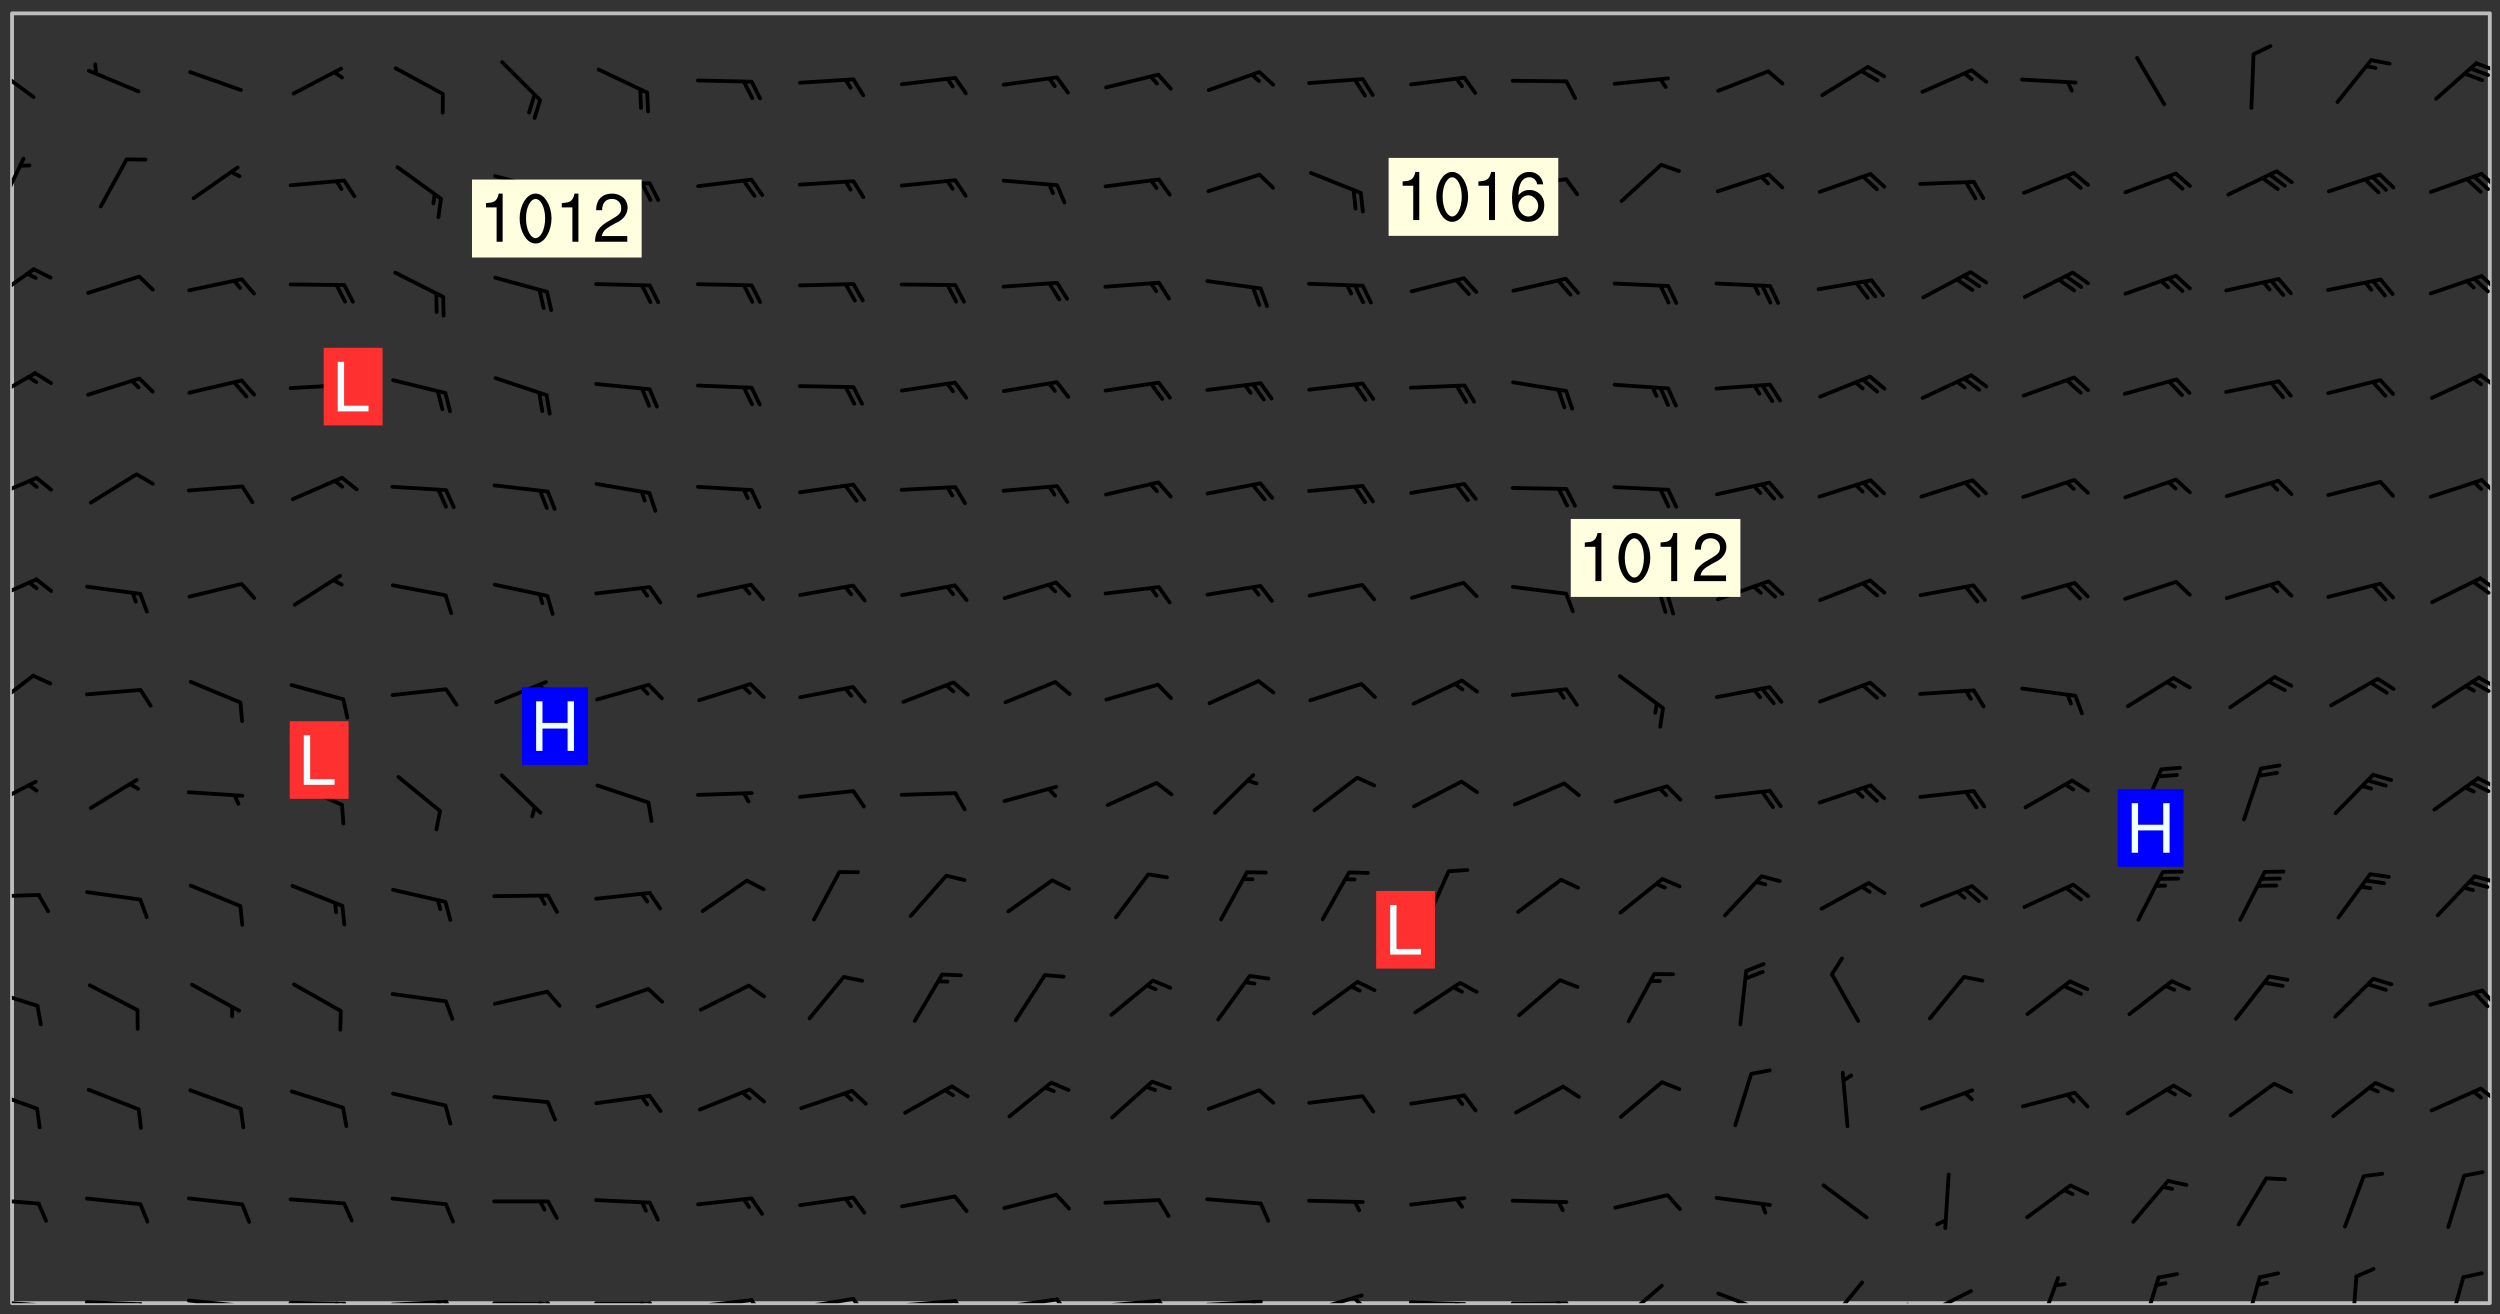 <svg xmlns="http://www.w3.org/2000/svg" role="img" xmlns:xlink="http://www.w3.org/1999/xlink" viewBox="142.45 309.95 326.84 171.84"><rect x="142.45" y="309.95" width="326.84" height="171.84" fill="#333333" stroke="none"/><defs><clipPath id="clip2"><path d="M 144 311.672 L 468 311.672 L 468 480.328 L 144 480.328 Z M 144 311.672"/></clipPath><clipPath id="clip3"><path d="M 144 479 L 148 479 L 148 480.328 L 144 480.328 Z M 144 479"/></clipPath><clipPath id="clip4"><path d="M 147 480 L 149 480 L 149 480.328 L 147 480.328 Z M 147 480"/></clipPath><clipPath id="clip5"><path d="M 153 479 L 162 479 L 162 480.328 L 153 480.328 Z M 153 479"/></clipPath><clipPath id="clip6"><path d="M 160 480 L 163 480 L 163 480.328 L 160 480.328 Z M 160 480"/></clipPath><clipPath id="clip7"><path d="M 166 479 L 175 479 L 175 480.328 L 166 480.328 Z M 166 479"/></clipPath><clipPath id="clip8"><path d="M 173 480 L 176 480 L 176 480.328 L 173 480.328 Z M 173 480"/></clipPath><clipPath id="clip9"><path d="M 180 480 L 188 480 L 188 480.328 L 180 480.328 Z M 180 480"/></clipPath><clipPath id="clip10"><path d="M 187 480 L 189 480 L 189 480.328 L 187 480.328 Z M 187 480"/></clipPath><clipPath id="clip11"><path d="M 186 480 L 188 480 L 188 480.328 L 186 480.328 Z M 186 480"/></clipPath><clipPath id="clip12"><path d="M 193 479 L 202 479 L 202 480.328 L 193 480.328 Z M 193 479"/></clipPath><clipPath id="clip13"><path d="M 200 479 L 203 479 L 203 480.328 L 200 480.328 Z M 200 479"/></clipPath><clipPath id="clip14"><path d="M 199 479 L 201 479 L 201 480.328 L 199 480.328 Z M 199 479"/></clipPath><clipPath id="clip15"><path d="M 206 480 L 215 480 L 215 480.328 L 206 480.328 Z M 206 480"/></clipPath><clipPath id="clip16"><path d="M 213 480 L 216 480 L 216 480.328 L 213 480.328 Z M 213 480"/></clipPath><clipPath id="clip17"><path d="M 212 480 L 214 480 L 214 480.328 L 212 480.328 Z M 212 480"/></clipPath><clipPath id="clip18"><path d="M 220 480 L 228 480 L 228 480.328 L 220 480.328 Z M 220 480"/></clipPath><clipPath id="clip19"><path d="M 227 480 L 229 480 L 229 480.328 L 227 480.328 Z M 227 480"/></clipPath><clipPath id="clip20"><path d="M 226 480 L 228 480 L 228 480.328 L 226 480.328 Z M 226 480"/></clipPath><clipPath id="clip21"><path d="M 233 479 L 241 479 L 241 480.328 L 233 480.328 Z M 233 479"/></clipPath><clipPath id="clip22"><path d="M 240 479 L 243 479 L 243 480.328 L 240 480.328 Z M 240 479"/></clipPath><clipPath id="clip23"><path d="M 246 479 L 255 479 L 255 480.328 L 246 480.328 Z M 246 479"/></clipPath><clipPath id="clip24"><path d="M 253 479 L 256 479 L 256 480.328 L 253 480.328 Z M 253 479"/></clipPath><clipPath id="clip25"><path d="M 260 479 L 268 479 L 268 480.328 L 260 480.328 Z M 260 479"/></clipPath><clipPath id="clip26"><path d="M 267 479 L 269 479 L 269 480.328 L 267 480.328 Z M 267 479"/></clipPath><clipPath id="clip27"><path d="M 273 479 L 281 479 L 281 480.328 L 273 480.328 Z M 273 479"/></clipPath><clipPath id="clip28"><path d="M 280 479 L 283 479 L 283 480.328 L 280 480.328 Z M 280 479"/></clipPath><clipPath id="clip29"><path d="M 286 479 L 295 479 L 295 480.328 L 286 480.328 Z M 286 479"/></clipPath><clipPath id="clip30"><path d="M 293 479 L 296 479 L 296 480.328 L 293 480.328 Z M 293 479"/></clipPath><clipPath id="clip31"><path d="M 300 479 L 308 479 L 308 480.328 L 300 480.328 Z M 300 479"/></clipPath><clipPath id="clip32"><path d="M 306 479 L 308 479 L 308 480.328 L 306 480.328 Z M 306 479"/></clipPath><clipPath id="clip33"><path d="M 313 479 L 321 479 L 321 480.328 L 313 480.328 Z M 313 479"/></clipPath><clipPath id="clip34"><path d="M 319 479 L 321 479 L 321 480.328 L 319 480.328 Z M 319 479"/></clipPath><clipPath id="clip35"><path d="M 326 479 L 335 479 L 335 480.328 L 326 480.328 Z M 326 479"/></clipPath><clipPath id="clip36"><path d="M 332 480 L 334 480 L 334 480.328 L 332 480.328 Z M 332 480"/></clipPath><clipPath id="clip37"><path d="M 339 480 L 348 480 L 348 480.328 L 339 480.328 Z M 339 480"/></clipPath><clipPath id="clip38"><path d="M 345 480 L 348 480 L 348 480.328 L 345 480.328 Z M 345 480"/></clipPath><clipPath id="clip39"><path d="M 354 477 L 360 477 L 360 480.328 L 354 480.328 Z M 354 477"/></clipPath><clipPath id="clip40"><path d="M 366 478 L 374 478 L 374 480.328 L 366 480.328 Z M 366 478"/></clipPath><clipPath id="clip41"><path d="M 381 477 L 387 477 L 387 480.328 L 381 480.328 Z M 381 477"/></clipPath><clipPath id="clip42"><path d="M 393 478 L 401 478 L 401 480.328 L 393 480.328 Z M 393 478"/></clipPath><clipPath id="clip43"><path d="M 391 480 L 395 480 L 395 480.328 L 391 480.328 Z M 391 480"/></clipPath><clipPath id="clip44"><path d="M 408 476 L 412 476 L 412 480.328 L 408 480.328 Z M 408 476"/></clipPath><clipPath id="clip45"><path d="M 422 476 L 425 476 L 425 480.328 L 422 480.328 Z M 422 476"/></clipPath><clipPath id="clip46"><path d="M 435 476 L 439 476 L 439 480.328 L 435 480.328 Z M 435 476"/></clipPath><clipPath id="clip47"><path d="M 449 476 L 451 476 L 451 480.328 L 449 480.328 Z M 449 476"/></clipPath><clipPath id="clip48"><path d="M 462 476 L 465 476 L 465 480.328 L 462 480.328 Z M 462 476"/></clipPath><clipPath id="clip49"><path d="M 144 466 L 148 466 L 148 468 L 144 468 Z M 144 466"/></clipPath><clipPath id="clip50"><path d="M 144 452 L 148 452 L 148 456 L 144 456 Z M 144 452"/></clipPath><clipPath id="clip51"><path d="M 466 452 L 468 452 L 468 455 L 466 455 Z M 466 452"/></clipPath><clipPath id="clip52"><path d="M 144 439 L 148 439 L 148 442 L 144 442 Z M 144 439"/></clipPath><clipPath id="clip53"><path d="M 466 439 L 468 439 L 468 442 L 466 442 Z M 466 439"/></clipPath><clipPath id="clip54"><path d="M 144 426 L 148 426 L 148 428 L 144 428 Z M 144 426"/></clipPath><clipPath id="clip55"><path d="M 465 424 L 468 424 L 468 426 L 465 426 Z M 465 424"/></clipPath><clipPath id="clip56"><path d="M 144 411 L 148 411 L 148 416 L 144 416 Z M 144 411"/></clipPath><clipPath id="clip57"><path d="M 466 411 L 468 411 L 468 414 L 466 414 Z M 466 411"/></clipPath><clipPath id="clip58"><path d="M 465 412 L 468 412 L 468 414 L 465 414 Z M 465 412"/></clipPath><clipPath id="clip59"><path d="M 144 398 L 148 398 L 148 403 L 144 403 Z M 144 398"/></clipPath><clipPath id="clip60"><path d="M 466 398 L 468 398 L 468 400 L 466 400 Z M 466 398"/></clipPath><clipPath id="clip61"><path d="M 465 398 L 468 398 L 468 401 L 465 401 Z M 465 398"/></clipPath><clipPath id="clip62"><path d="M 144 385 L 148 385 L 148 389 L 144 389 Z M 144 385"/></clipPath><clipPath id="clip63"><path d="M 466 385 L 468 385 L 468 388 L 466 388 Z M 466 385"/></clipPath><clipPath id="clip64"><path d="M 465 385 L 468 385 L 468 388 L 465 388 Z M 465 385"/></clipPath><clipPath id="clip65"><path d="M 144 372 L 148 372 L 148 376 L 144 376 Z M 144 372"/></clipPath><clipPath id="clip66"><path d="M 466 372 L 468 372 L 468 375 L 466 375 Z M 466 372"/></clipPath><clipPath id="clip67"><path d="M 144 358 L 148 358 L 148 363 L 144 363 Z M 144 358"/></clipPath><clipPath id="clip68"><path d="M 466 358 L 468 358 L 468 361 L 466 361 Z M 466 358"/></clipPath><clipPath id="clip69"><path d="M 144 344 L 148 344 L 148 350 L 144 350 Z M 144 344"/></clipPath><clipPath id="clip70"><path d="M 466 345 L 468 345 L 468 348 L 466 348 Z M 466 345"/></clipPath><clipPath id="clip71"><path d="M 144 330 L 146 330 L 146 338 L 144 338 Z M 144 330"/></clipPath><clipPath id="clip72"><path d="M 466 332 L 468 332 L 468 335 L 466 335 Z M 466 332"/></clipPath><clipPath id="clip73"><path d="M 144 318 L 148 318 L 148 323 L 144 323 Z M 144 318"/></clipPath><clipPath id="clip74"><path d="M 465 317 L 468 317 L 468 320 L 465 320 Z M 465 317"/></clipPath><g id="surface32" clip-path="url(#clip1)"><path fill="#fff" fill-opacity="0" fill-rule="evenodd" d="M 0 0 L 1000 0 L 1000 1000 L 0 1000 Z M 0 0"/><path fill="#d3d3d3" fill-opacity="0" fill-rule="evenodd" d="M162.152 355.867L161.918 356.16 161.977 356.395 162.094 356.566 162.27 356.801 162.562 357.148 162.676 357.207 162.793 357.035 162.852 356.801 163.027 356.625 163.492 356.449 164.191 356.449 164.426 356.742 164.715 357.559 164.773 357.734 164.949 357.965 165.301 358.199 166 358.898 166.172 359.074 166.406 359.422 166.641 359.832 166.93 360.414 167.34 360.879 167.57 361.113 167.805 361.289 167.922 361.52 168.098 361.812 168.27 362.977 168.27 363.211 168.328 363.5 168.387 363.617 168.504 363.734 168.852 364.145 168.969 364.316 169.145 364.492 169.32 364.727 169.438 364.898 169.609 365.25 169.668 365.484 169.902 365.891 170.137 365.832 169.961 366.008 169.902 366.938 169.32 366.938 169.086 366.824 168.738 366.938 168.621 367.055 168.562 367.348 168.504 367.523 168.387 367.695 167.922 367.988 167.863 368.223 167.805 368.336 167.805 368.98 167.863 369.152 167.863 369.562 167.922 369.621 167.922 370.027 167.98 370.434 168.098 370.609 168.156 370.668 168.387 371.309 168.328 371.602 168.328 372.301 168.27 372.883 168.27 373.117 168.211 373.348 168.156 373.699 168.156 375.621 168.211 375.738 168.637 375.738 168.27 375.855 168.246 376.207 169.137 377.375 170.879 377.914 172.219 378.273 172.219 378.812 172.309 379.621 172.844 380.336 174.363 380.605 175.254 380.52 175.344 381.684 175.879 381.863 177.039 381.684 179.094 380.699 180.254 380.336 182.133 380.16 183.828 379.98 183.648 380.699 182.133 380.785 180.883 380.875 180.078 381.145 179.004 381.953 179.273 382.672 179.809 383.57 179.629 384.195 179.363 385.004 179.629 386.082 180.254 386.98 181.059 387.16 182.309 386.98 182.043 387.703 182.141 388.207 182.195 388.5 182.195 388.672 182.254 388.965 182.254 389.371 182.43 389.488 182.781 389.605 183.188 389.605 183.48 389.43 183.594 389.312 183.652 389.195 183.77 388.965 183.828 388.789 184.18 388.324 184.41 388.148 184.586 388.09 184.762 388.148 184.82 388.324 184.938 389.312 184.992 389.781 185.051 389.953 185.168 390.188 185.344 390.246 186.16 390.305 186.449 390.305 186.566 390.539 186.625 390.945 186.684 391.297 186.684 392.402 186.801 392.695 186.918 393.043 187.207 393.742 187.383 394.094 187.965 394.848 188.316 395.023 188.488 395.082 188.957 395.316 189.598 395.781 189.945 396.016 190.238 396.191 190.531 396.246 190.762 396.309 191.578 396.656 191.871 396.832 191.984 397.004 192.336 397.355 192.453 397.531 192.977 398.172 192.977 398.461 193.035 398.812 193.035 399.16 193.094 399.512 193.152 399.801 193.27 399.859 193.441 399.918 193.617 399.918 194.199 400.152 194.375 400.27 194.551 400.559 194.727 400.793 194.84 401.027 195.133 401.258 195.25 401.375 195.25 401.785 195.309 401.84 195.598 402.074 195.832 402.191 195.891 402.309 196.008 402.48 196.066 402.598 196.297 402.832 196.355 403.008 196.59 403.066 196.707 403.125 196.59 403.238 196.531 403.355 196.531 403.473 196.414 403.766 196.297 404.055 196.297 404.637 196.473 404.754 196.59 404.812 196.648 404.93 196.766 405.047 196.879 405.105 197.055 405.453 197.113 405.805 197.172 406.211 197.172 406.387 197.113 406.562 196.996 407.262 196.996 407.434 197.113 407.609 197.406 407.902 197.812 407.902 197.988 408.02 198.105 408.191 198.223 408.484 198.223 408.719 197.695 408.719 197.465 408.484 197.23 408.484 197.055 408.543 196.996 409.242 197.055 409.59 197.172 409.766 197.348 410.176 197.465 410.406 197.754 410.875 197.93 410.93 198.453 410.93 198.688 410.988 199.445 411.629 199.504 411.922 199.504 412.156 199.562 412.215 199.793 412.562 199.793 412.914 199.676 413.086 199.676 413.379 199.969 413.668 200.262 413.844 200.434 413.902 200.727 414.078 201.02 414.195 201.602 414.602 201.891 414.836 202.184 415.012 202.402 415.172 202.418 415.184 202.648 415.359 203.289 415.883 203.465 416.117 203.582 416.293 203.758 416.469 203.871 416.641 203.871 417.281 203.988 417.457 204.457 417.574 205.039 417.691 205.273 417.75 205.504 417.863 205.797 417.98 205.91 418.039 206.496 418.391 206.785 418.562 206.961 418.625 207.137 418.68 207.312 418.738 208.012 419.09 208.301 419.266 208.535 419.32 208.824 419.496 209.059 419.613 209.699 420.02 209.992 420.137 210.164 420.195 210.398 420.254 210.809 420.312 211.039 420.371 211.273 420.488 211.332 420.66 210.922 420.836 211.391 420.895 211.449 421.188 211.562 421.422 211.738 421.477 211.973 421.535 212.148 421.594 212.555 421.711 213.195 421.945 213.312 422.117 213.371 422.352 213.371 422.527 213.312 422.645 213.254 423.051 213.488 423.285 213.605 423.344 213.953 423.461 214.594 423.691 214.77 423.809 215.059 423.926 215.234 424.102 215.469 424.566 216.051 425.672 216.227 425.848 216.574 426.023 216.75 426.141 217.102 426.258 218.148 426.781 218.383 426.84 218.848 426.953 219.141 427.012 219.605 427.188 220.363 427.77 220.598 428.004 220.945 428.469 221.121 428.645 221.41 428.879 222.227 429.578 222.52 429.754 222.809 430.043 223.102 430.219 223.395 430.508 224.09 431.148 224.266 431.324 224.559 431.559 224.848 431.793 225.316 432.082 225.957 432.664 226.305 432.898 226.539 433.191 226.887 433.539 227.238 434.004 228.172 434.996 228.52 435.402 228.637 435.578 228.871 435.637 228.984 435.754 229.629 435.93 229.859 436.043 230.094 436.102 230.387 436.277 230.617 436.395 231.551 437.094 231.957 437.5 232.191 437.676 232.598 437.852 232.832 437.969 233.648 438.316 233.996 438.551 234.23 438.668 234.523 438.957 234.754 439.074 235.512 439.426 235.863 439.598 236.094 439.656 236.387 439.773 236.621 439.832 237.492 440.008 238.309 440.008 238.777 440.238 238.949 440.297 239.824 440.996 240.289 441.113 240.582 441.172 240.758 441.23 240.988 441.289 241.457 441.348 241.805 441.406 242.156 441.465 242.562 441.523 242.855 441.523 243.027 441.582 243.027 441.812 243.203 441.988 243.496 441.988 243.844 442.047 244.195 442.105 244.895 442.223 245.535 442.223 246 441.988 246.293 441.812 246.465 441.695 246.875 441.523 247.164 441.348 248.098 440.883 248.566 440.59 249.09 440.297 249.555 440.125 250.02 439.949 251.07 439.484 251.359 439.367 251.77 439.25 252.059 439.133 252.586 438.957 254.102 438.258 254.684 437.91 254.973 437.852 255.266 437.793 255.613 437.676 256.488 437.445 256.84 437.328 256.953 437.328 257.188 437.27 258.062 437.035 258.297 436.977 259.109 436.977 259.461 436.918 260.277 436.801 260.449 436.742 260.801 436.688 261.094 436.629 261.324 436.57 262.141 436.395 262.316 436.336 262.664 436.336 262.898 436.277 263.363 436.16 264.121 435.988 264.355 435.93 264.703 435.93 265.113 435.812 265.402 435.754 266.688 435.695 266.977 435.695 267.387 435.637 267.617 435.578 267.793 435.578 268.668 435.461 269.074 435.461 269.484 435.344 269.832 435.344 270.184 435.23 271.055 435.172 272.805 435.172 273.852 435.461 274.262 435.578 274.551 435.695 274.902 435.812 275.191 435.93 276.242 436.102 276.531 436.16 276.824 436.16 277.117 436.219 277.289 436.277 277.699 436.336 277.871 436.395 277.988 436.453 278.105 436.453 278.223 436.512 278.574 436.57 278.688 436.57 279.098 436.637 281.02 437.031 282.945 437.426 284.465 437.875 286.16 438.594 288.305 439.398 289.91 438.68 291.34 437.875 292.5 436.797 293.75 436.348 296.785 435.629 298.66 435.27 300.805 433.922 303.039 432.668 305.539 431.41 307.234 430.961 309.02 430.781 310.18 430.512 310.805 431.051 312.145 430.781 312.859 429.793 313.844 428.449 314.289 428.27 315.094 427.91 316.969 427.371 318.754 426.922 320.004 426.652 321.164 426.562 322.863 426.473 324.824 426.203 326.074 426.113 326.613 426.113 327.238 426.023 328.129 426.023 330.273 425.844 332.684 425.664 335.273 425.574 336.969 425.754 338.578 425.844 340.008 426.203 341.168 426.922 343.043 427.91 344.203 429.438 344.469 430.152 345.098 430.242 345.453 431.141 345.988 431.68 346.523 433.207 347.598 433.566 348.133 433.566 347.328 434.102 347.418 435.809 348.133 438.504 349.023 439.309 349.918 440.297 350.633 441.555 352.418 442.094 353.938 441.914 354.293 443.258 355.902 442.453 356.883 441.914 357.152 442.184 357.469 441.969 357.688 441.824 358.488 442.273 358.938 441.914 359.293 441.914 359.828 441.645 360.367 440.926 360.902 440.656 361.527 439.668 362.688 440.117 363.527 440.488 364.922 441.105 366.617 440.926 368.223 440.926 370.008 441.016 370.188 439.309 370.723 437.965 371.527 438.234 372.02 439.082 372.422 439.488 372.332 440.027 372.332 440.387 373.047 440.836 373.758 440.566 375.188 440.566 375.547 441.555 375.992 442.812 376.707 444.156 377.957 444.785 379.652 445.414 380.367 445.234 380.547 444.695 381.527 444.605 381.977 444.965 382.062 446.223 381.797 446.852 381.262 447.031 381.262 447.57 381.977 448.555 382.242 449.094 383.227 450.082 384.027 451.16 383.762 451.52 383.672 452.418 383.047 454.75 382.691 456.816 382.602 458.609 382.422 459.328 382.332 459.867 382.332 461.305 381.352 463.188 380.992 464.895 380.457 465.793 379.652 466.961 379.387 467.5 381.441 468.754 381.527 469.113 381.172 469.652 381.082 469.473 381.082 470.281 381.172 471.719 380.727 472.434 379.652 472.527 379.387 473.242 379.922 474.141 380.727 474.859 381.887 475.668 383.227 475.938 383.672 476.297 383.316 476.746 381.527 476.656 380.277 476.207 379.562 475.488 378.938 475.398 378.762 478.988 378.574 480.297 467.934 480.297 467.934 311.703 412.664 311.703 412.664 360.785 413.426 360.91 416.715 361.453 418.738 364.289 418.738 367.043 421.09 367.375 423.438 367.707 427.488 367.707 426.109 371.867 424.086 372.574 422.062 373.277 421.52 373.621 418.926 375.238 418.738 375.355 416.715 373.277 415.984 370.535 413.312 368.457 411.938 364.957 411.871 364.875 409.914 362.203 412.664 360.785 412.664 311.703 294.422 311.703 294.422 403.117 294.539 403.148 294.672 403.16 294.746 403.234 294.852 403.281 294.941 403.34 295.027 403.398 295.117 403.457 295.414 403.754 295.473 403.844 295.504 403.961 295.531 404.078 295.547 404.215 295.516 404.332 295.457 404.422 295.398 404.508 295.355 404.613 295.309 404.715 295.281 404.836 295.281 404.98 295.457 405.25 295.605 405.398 295.68 405.484 295.754 405.559 295.797 405.664 295.859 405.754 295.918 405.84 295.961 405.945 296.02 406.035 296.066 406.137 296.109 406.242 296.168 406.328 296.285 406.508 296.359 406.582 296.422 406.668 296.48 406.758 296.523 406.863 296.582 406.953 296.641 407.039 296.703 407.129 296.762 407.219 296.805 407.32 296.922 407.5 296.996 407.574 297.055 407.66 297.129 407.734 297.219 407.793 297.324 407.84 297.473 407.84 297.605 407.824 297.738 407.84 297.84 407.793 297.914 407.719 297.961 407.617 297.945 407.484 297.945 407.336 297.898 407.23 297.871 407.113 297.824 407.012 297.797 406.891 297.754 406.789 297.691 406.699 297.648 406.598 297.605 406.492 297.574 406.375 297.559 406.242 297.547 406.105 297.633 406.047 297.691 405.961 297.812 405.93 297.855 406.035 297.871 406.168 297.871 406.285 297.93 406.387 297.988 406.477 298.078 406.535 298.227 406.684 298.285 406.773 298.328 406.879 298.316 406.98 298.402 407.039 298.508 407.086 298.594 407.145 298.684 407.203 298.758 407.277 298.641 407.305 298.535 407.352 298.449 407.41 298.375 407.484 298.316 407.574 298.254 407.66 298.227 407.781 298.18 407.883 298.137 407.988 298.105 408.105 298.094 408.238 298.078 408.371 298.078 408.52 298.105 408.637 298.152 408.742 298.195 408.844 298.254 408.934 298.328 409.008 298.418 409.066 298.492 409.141 298.582 409.199 298.641 409.289 298.684 409.395 298.73 409.496 298.848 409.527 298.98 409.543 299.129 409.543 299.246 409.512 299.352 409.555 299.395 409.66 299.441 409.762 299.469 409.883 299.5 410 299.527 410.117 299.559 410.238 299.586 410.355 299.691 410.398 299.793 410.445 299.926 410.43 300.074 410.578 300.137 410.664 300.211 410.738 300.281 410.812 300.371 410.875 300.477 410.918 300.578 410.961 300.695 410.992 300.832 411.008 300.949 410.977 301.023 410.902 301.051 410.785 301.039 410.652 301.008 410.531 300.98 410.414 301.023 410.309 301.141 410.309 301.23 410.371 301.348 410.398 301.496 410.398 301.629 410.414 301.777 410.414 301.91 410.43 302.043 410.414 302.191 410.414 302.324 410.398 302.457 410.387 302.594 410.398 302.711 410.371 302.844 410.355 303.035 410.297 302.977 410.473 302.961 410.605 302.934 410.727 302.918 410.859 302.859 410.945 302.727 410.961 302.621 411.008 302.516 411.051 302.398 411.082 302.281 411.109 302.016 411.141 301.867 411.141 301.734 411.156 301.66 411.23 301.719 411.316 301.867 411.465 301.984 411.645 302.059 411.715 302.148 411.777 302.238 411.836 302.324 411.895 302.414 411.953 302.516 411.996 302.621 412.059 302.727 412.102 302.812 412.16 302.918 412.207 303.02 412.25 303.199 412.367 303.258 412.457 303.215 412.559 303.168 412.664 303.184 412.797 303.406 413.02 303.465 413.109 303.508 413.211 303.539 413.332 303.582 413.434 303.598 413.566 303.629 413.684 303.641 413.82 303.672 413.938 303.82 414.086 303.922 414.129 304.027 414.172 304.145 414.203 304.277 414.219 304.414 414.234 304.531 414.234 304.648 414.203 304.738 414.145 304.781 414.039 304.828 413.938 304.871 413.832 304.902 413.715 304.914 413.582 304.914 413.434 304.902 413.301 304.887 413.168 304.855 413.051 304.812 412.945 304.766 412.84 304.723 412.738 304.68 412.633 304.664 412.5 304.68 412.367 304.707 412.25 304.738 412.133 304.766 412.012 304.812 411.91 304.902 411.852 304.988 411.789 305.062 411.715 305.152 411.656 305.375 411.434 305.434 411.348 305.508 411.273 305.625 411.094 305.684 411.008 305.684 410.859 305.609 410.785 305.508 410.738 305.402 410.695 305.301 410.652 305.242 410.562 305.195 410.457 305.168 410.34 305.258 410.281 305.375 410.25 305.477 410.207 305.656 410.09 305.805 409.941 305.816 409.809 305.805 409.703 305.715 409.645 305.582 409.66 305.434 409.66 305.301 409.676 305.168 409.66 305.047 409.629 304.961 409.57 304.887 409.496 304.828 409.406 304.766 409.32 304.648 409.141 304.59 409.055 304.621 408.934 304.707 408.875 304.828 408.844 304.887 408.758 304.887 408.637 304.855 408.52 304.797 408.43 304.738 408.344 304.691 408.238 304.664 408.121 304.648 407.988 304.707 407.898 304.781 407.824 304.871 407.766 304.988 407.586 305.062 407.512 305.121 407.426 305.27 407.277 305.391 407.246 305.523 407.23 305.656 407.246 305.73 407.32 305.773 407.426 305.789 407.559 305.758 407.676 305.641 407.707 305.508 407.719 305.359 407.867 305.316 407.973 305.27 408.074 305.242 408.195 305.211 408.312 305.211 408.461 305.242 408.578 305.285 408.684 305.344 408.773 305.418 408.844 305.492 408.918 305.609 408.949 305.73 408.977 305.848 408.949 305.98 408.934 306.098 408.934 306.188 408.992 306.262 409.066 306.309 409.172 306.367 409.258 306.469 409.305 306.602 409.32 306.707 409.363 306.793 409.422 306.781 409.527 306.707 409.602 306.527 409.719 306.469 409.809 306.379 409.867 306.309 409.941 306.234 410.016 306.172 410.105 306.145 410.223 306.129 410.355 306.145 410.488 306.129 410.621 306.129 410.77 306.145 410.902 306.172 411.02 306.203 411.141 306.277 411.215 306.367 411.273 306.453 411.332 306.543 411.391 306.66 411.422 306.66 411.508 306.559 411.555 306.469 411.613 306.203 411.645 306.086 411.672 305.938 411.672 305.832 411.715 305.73 411.762 305.672 411.852 305.609 412.086 305.598 412.219 305.566 412.34 305.551 412.473 305.551 412.766 305.539 412.898 305.551 413.035 305.566 413.168 305.699 413.184 305.832 413.195 305.953 413.227 306.039 413.285 306.113 413.359 306.16 413.465 306.203 413.566 306.219 413.699 306.219 414.145 306.203 414.277 306.203 414.723 306.234 414.988 306.262 415.105 306.277 415.238 306.309 415.355 306.395 415.566 306.426 415.832 306.426 415.98 306.395 416.098 306.367 416.215 306.336 416.336 306.309 416.453 306.277 416.57 306.246 416.691 306.234 416.824 306.219 416.957 306.309 417.016 306.426 416.984 306.527 417 306.574 417.105 306.543 417.371 306.543 417.812 306.5 417.918 306.453 418.023 306.41 418.125 306.367 418.23 306.309 418.316 306.277 418.438 306.234 418.555 306.203 418.672 306.188 418.805 306.203 418.938 306.262 419.027 306.367 419.074 306.453 419.133 306.512 419.219 306.5 419.355 306.469 419.473 306.426 419.574 306.426 420.02 306.41 420.152 306.41 420.301 306.379 420.418 306.336 420.523 306.309 420.641 306.262 420.746 306.219 420.848 306.188 420.969 306.16 421.086 306.129 421.219 306.098 421.336 306.07 421.453 306.027 421.559 305.996 421.676 305.965 421.797 305.953 421.93 305.938 422.062 305.938 422.359 305.965 422.477 305.965 422.625 306.012 423.023 306.039 423.141 306.098 423.23 306.219 423.262 306.367 423.262 306.5 423.246 306.559 423.336 306.559 423.453 306.5 423.543 306.41 423.602 306.309 423.645 306.203 423.691 306.113 423.75 306.027 423.809 305.891 423.824 305.773 423.793 305.641 423.777 305.539 423.824 305.477 423.91 305.465 424.047 305.449 424.18 305.418 424.297 305.391 424.414 305.375 424.547 305.344 424.668 305.344 424.965 305.359 425.098 305.391 425.215 305.391 425.363 305.402 425.496 305.402 425.645 305.375 425.762 305.328 425.863 305.301 425.984 305.27 426.102 305.211 426.191 305.137 426.266 305.035 426.309 304.93 426.355 304.812 426.383 304.691 426.414 304.59 426.367 304.648 426.281 304.754 426.234 304.781 426.117 304.812 426 304.84 425.879 304.871 425.762 304.871 425.613 304.887 425.48 304.855 425.363 304.812 425.258 304.707 425.273 304.633 425.348 304.531 425.391 304.441 425.453 304.367 425.527 304.324 425.629 304.309 425.762 304.277 425.879 304.25 426 304.219 426.117 304.191 426.234 304.16 426.355 304.133 426.473 304.102 426.59 304.059 426.695 303.969 426.754 303.879 426.754 303.762 426.723 303.73 426.637 303.746 426.5 303.715 426.383 303.715 426.234 303.703 426.102 303.703 425.953 303.641 425.719 303.613 425.598 303.57 425.496 303.523 425.391 303.465 425.305 303.406 425.215 303.363 425.109 303.301 425.023 303.152 424.875 303.082 424.801 302.977 424.754 302.871 424.711 302.77 424.668 302.473 424.371 302.383 424.297 302.297 424.238 302.191 424.195 302.102 424.133 302.016 424.074 301.91 424.031 301.82 423.973 301.734 423.91 301.66 423.84 301.555 423.793 301.469 423.734 301.363 423.691 301.273 423.629 301.172 423.586 301.066 423.543 300.98 423.484 300.875 423.438 300.77 423.395 300.668 423.348 300.578 423.289 300.477 423.246 300.371 423.203 300.281 423.141 300.164 423.113 300.031 423.098 299.898 423.113 299.75 423.113 299.617 423.129 299.5 423.098 299.41 423.039 299.336 422.965 299.246 422.906 299.145 422.859 298.996 422.859 298.875 422.832 298.773 422.789 298.699 422.715 298.582 422.535 298.492 422.477 298.391 422.434 298.301 422.371 298.195 422.328 298.105 422.27 298.02 422.211 297.914 422.164 297.855 422.078 297.797 421.988 297.754 421.883 297.707 421.781 297.633 421.707 297.547 421.648 297.473 421.574 297.383 421.516 297.16 421.293 297.117 421.188 297.086 420.922 297.191 420.879 297.336 420.879 297.441 420.922 297.516 420.996 297.605 421.055 297.691 421.113 297.797 421.16 297.887 421.219 298.035 421.367 298.105 421.441 298.254 421.59 298.316 421.676 298.391 421.75 298.477 421.809 298.551 421.883 298.641 421.945 298.73 422.004 298.816 422.062 299.086 422.238 299.188 422.285 299.293 422.328 299.395 422.371 299.441 422.297 299.5 422.211 299.574 422.137 299.645 422.062 299.75 422.105 299.824 422.18 299.883 422.27 299.926 422.371 299.973 422.477 300.016 422.582 300.137 422.609 300.254 422.582 300.328 422.492 300.371 422.387 300.43 422.297 300.504 422.223 300.609 422.18 300.727 422.152 300.859 422.164 300.949 422.223 301.098 422.371 301.156 422.461 301.199 422.566 301.246 422.668 301.289 422.773 301.332 422.875 301.438 422.922 301.543 422.965 301.676 422.98 301.762 422.922 301.82 422.832 301.895 422.758 302 422.715 302.117 422.742 302.223 422.789 302.324 422.832 302.43 422.875 302.531 422.922 302.711 423.039 302.711 423.156 302.695 423.289 302.711 423.422 302.727 423.559 302.785 423.645 302.887 423.691 303.008 423.719 303.125 423.75 303.273 423.75 303.391 423.719 303.449 423.629 303.629 423.512 303.688 423.422 303.762 423.348 303.82 423.262 303.938 423.082 304.117 422.965 304.234 422.996 304.324 423.055 304.367 423.129 304.352 423.262 304.352 423.379 304.441 423.438 304.59 423.438 304.723 423.422 304.855 423.41 305.121 423.379 305.227 423.336 305.344 423.305 305.465 423.277 305.539 423.203 305.609 423.129 305.672 423.039 305.656 422.934 305.609 422.832 305.508 422.789 305.402 422.773 305.285 422.801 305.02 422.832 304.871 422.832 304.797 422.758 304.707 422.699 304.59 422.668 304.473 422.641 304.34 422.625 304.191 422.625 304.059 422.641 303.762 422.641 303.656 422.594 303.508 422.445 303.465 422.344 303.406 422.254 303.629 422.031 303.715 421.973 303.82 421.93 303.938 421.898 304.07 421.883 304.203 421.898 304.34 421.914 304.441 421.957 304.574 421.945 304.664 421.883 304.766 421.84 304.828 421.75 304.781 421.648 304.691 421.59 304.574 421.559 304.473 421.516 304.414 421.426 304.352 421.336 304.352 421.219 304.367 421.086 304.473 421.039 304.547 420.969 304.547 420.848 304.457 420.789 304.426 420.672 304.516 420.613 304.59 420.539 304.633 420.434 304.691 420.344 304.738 420.242 304.754 420.109 304.754 419.961 304.707 419.855 304.664 419.754 304.574 419.695 304.441 419.68 304.34 419.637 304.203 419.621 304.086 419.59 303.641 419.59 303.508 419.574 303.375 419.562 303.242 419.547 303.125 419.516 302.977 419.516 302.844 419.5 302.711 419.488 302.445 419.457 302.324 419.414 302.238 419.355 302.164 419.281 302.164 419.133 302.176 419 302.281 418.953 302.383 418.91 302.516 418.895 302.668 418.895 302.801 418.879 303.094 418.879 303.215 418.91 303.316 418.953 303.406 419.012 303.641 419.074 303.762 419.027 303.852 418.969 303.953 418.926 304.086 418.91 304.191 418.953 304.293 419 304.426 419.012 304.547 418.984 304.691 418.984 304.812 418.953 304.93 418.926 305.035 418.879 305.109 418.805 305.195 418.746 305.344 418.598 305.402 418.512 305.449 418.406 305.477 418.289 305.492 418.184 305.391 418.141 305.301 418.082 305.184 418.051 305.078 418.008 304.988 417.945 304.914 417.859 304.84 417.785 304.738 417.742 304.633 417.695 304.531 417.652 304.473 417.562 304.426 417.461 304.34 417.25 304.277 417.164 304.219 417.074 304.145 417 304.059 416.941 303.789 416.941 303.672 416.973 303.582 417.031 303.48 417.074 303.348 417.09 303.242 417.074 303.215 416.957 303.152 416.867 303.035 416.836 302.934 416.793 302.785 416.645 302.754 416.527 302.738 416.422 302.812 416.348 302.992 416.23 303.109 416.203 303.227 416.172 303.363 416.188 303.465 416.23 303.57 416.273 303.672 416.32 303.777 416.363 303.895 416.395 304.027 416.41 304.145 416.438 304.277 416.453 304.383 416.438 304.473 416.379 304.398 416.305 304.293 416.262 304.219 416.188 304.145 416.098 303.996 415.949 303.91 415.891 303.82 415.832 303.746 415.758 303.656 415.699 303.555 415.652 303.434 415.625 303.332 415.578 303.227 415.535 303.109 415.504 303.008 415.461 302.887 415.43 302.738 415.43 302.621 415.461 302.516 415.504 302.43 415.566 302.25 415.684 302.164 415.742 302.074 415.801 301.969 415.848 301.883 415.906 301.777 415.949 301.676 415.992 301.57 416.039 301.496 416.113 301.438 416.203 301.379 416.289 301.332 416.395 301.273 416.48 301.199 416.555 301.066 416.543 300.949 416.512 300.832 416.512 300.758 416.586 300.668 416.645 300.594 416.719 300.504 416.777 300.418 416.836 300.312 416.883 300.211 416.926 300.074 416.941 299.973 416.898 299.824 416.75 299.719 416.703 299.633 416.703 299.527 416.75 299.426 416.793 299.305 416.824 299.188 416.793 299.113 416.719 299.113 416.602 299.145 416.48 299.219 416.41 299.277 416.32 299.352 416.246 299.469 416.215 299.574 416.172 299.867 416.172 300 416.156 300.137 416.141 300.238 416.098 300.328 416.039 300.43 415.992 300.52 415.934 300.652 415.922 300.742 415.98 300.875 415.992 300.965 415.934 301.051 415.875 301.156 415.832 301.246 415.773 301.332 415.711 301.422 415.652 301.57 415.504 301.629 415.418 301.688 415.328 301.793 415.285 301.926 415.27 302.043 415.297 302.164 415.328 302.223 415.27 302.281 415.18 302.312 414.914 302.34 414.797 302.445 414.809 302.578 414.824 302.68 414.781 302.77 414.723 302.828 414.633 302.902 414.559 302.961 414.469 303.008 414.367 303.02 414.234 303.008 414.102 302.961 413.996 302.812 413.848 302.754 413.758 302.695 413.672 302.652 413.566 302.652 413.121 302.668 412.988 302.668 412.84 302.68 412.707 302.621 412.648 302.531 412.707 302.43 412.664 302.25 412.547 302.164 412.488 302.102 412.398 302.043 412.309 301.969 412.234 301.883 412.176 301.762 412.207 301.66 412.219 301.555 412.266 301.469 412.324 301.363 412.367 301.215 412.516 301.125 412.574 301.039 412.633 300.949 412.695 300.844 412.738 300.711 412.754 300.711 412.633 300.816 412.59 300.934 412.559 301.008 412.488 301.051 412.383 301.051 412.234 301.023 412.117 300.875 411.969 300.742 411.953 300.594 411.953 300.477 411.984 300.371 412.027 300.27 412.07 300.18 412.133 300.062 412.16 299.988 412.086 300 411.953 299.957 411.852 299.914 411.746 299.824 411.688 299.707 411.715 299.586 411.746 299.469 411.777 299.367 411.82 299.246 411.852 299.145 411.895 299.039 411.938 298.949 411.996 298.848 412.012 298.848 411.895 298.863 411.762 298.805 411.672 298.73 411.715 298.582 411.863 298.523 411.953 298.449 412.027 298.402 412.133 298.359 412.234 298.285 412.309 298.227 412.398 298.152 412.473 298.094 412.559 298.02 412.633 297.93 412.695 297.855 412.766 297.781 412.84 297.68 412.855 297.547 412.871 297.441 412.828 297.441 412.707 297.59 412.559 297.633 412.457 297.691 412.367 297.738 412.266 297.781 412.16 297.84 412.07 297.871 411.953 297.914 411.852 297.945 411.73 297.973 411.613 298.02 411.508 298.062 411.406 298.105 411.301 298.18 411.23 298.27 411.168 298.359 411.109 298.461 411.066 298.758 411.066 299.023 411.035 299.129 410.992 299.055 410.918 298.938 410.887 298.832 410.844 298.742 410.785 298.641 410.738 298.551 410.68 298.449 410.637 298.344 410.594 298.254 410.531 298.168 410.473 298.062 410.43 297.961 410.387 297.84 410.355 297.723 410.324 297.621 410.281 297.5 410.25 297.398 410.207 297.309 410.148 297.266 410.043 297.25 409.91 297.352 409.867 297.484 409.852 297.621 409.867 297.754 409.852 297.855 409.809 297.914 409.719 297.93 409.613 297.84 409.555 297.766 409.48 297.664 409.438 297.574 409.379 297.426 409.23 297.383 409.125 297.367 408.992 297.367 408.699 297.309 408.609 297.219 408.551 297.145 408.477 297.102 408.371 297.07 408.254 297.012 408.164 296.938 408.09 296.82 408.062 296.746 407.988 296.656 407.93 296.566 407.867 296.48 407.809 296.406 407.734 296.348 407.648 296.301 407.543 296.215 407.484 296.066 407.336 295.871 407.277 295.738 407.293 295.637 407.336 295.562 407.41 295.516 407.512 295.473 407.617 295.414 407.707 295.355 407.793 295.059 408.09 294.969 408.148 294.883 408.148 294.82 408.062 294.777 407.957 294.809 407.84 294.867 407.75 294.895 407.633 294.883 407.5 294.793 407.438 294.688 407.484 294.57 407.512 294.453 407.543 294.184 407.719 294.082 407.766 293.965 407.793 293.859 407.84 293.77 407.898 293.668 407.941 293.609 407.855 293.562 407.75 293.578 407.617 293.625 407.512 293.695 407.438 293.77 407.367 293.828 407.277 293.828 407.129 293.785 407.023 293.547 407.023 293.445 407.07 293.414 407.188 293.387 407.305 293.355 407.426 293.281 407.469 293.148 407.484 293.074 407.438 293.031 407.336 292.988 407.23 292.941 407.129 292.898 407.023 292.777 407.055 292.676 407.098 292.543 407.113 292.426 407.145 292.32 407.188 292.23 407.246 292.129 407.293 292.008 407.32 291.875 407.336 291.773 407.293 291.715 407.203 291.668 407.098 291.625 406.996 291.582 406.891 291.582 406.773 291.641 406.684 291.727 406.625 291.906 406.508 292.008 406.461 292.113 406.418 292.219 406.359 292.32 406.316 292.41 406.254 292.512 406.211 292.617 406.152 292.719 406.105 292.809 406.047 292.914 406.004 293.016 405.961 293.105 405.898 293.207 405.855 293.344 405.84 293.461 405.871 293.562 405.914 293.684 405.945 293.785 405.988 293.891 406.035 293.992 406.078 294.098 406.121 294.199 406.168 294.305 406.211 294.406 406.254 294.512 406.301 294.598 406.359 294.703 406.402 294.82 406.434 294.926 406.477 295.027 406.523 295.117 406.582 295.223 406.625 295.324 406.668 295.43 406.715 295.547 406.742 295.648 406.789 295.77 406.816 295.918 406.816 296.004 406.758 296.02 406.656 296.078 406.566 296.051 406.449 295.977 406.375 295.859 406.195 295.785 406.121 295.695 406.047 295.516 405.93 295.43 405.871 295.324 405.828 295.223 405.781 294.953 405.605 294.895 405.516 294.82 405.441 294.762 405.352 294.719 405.25 294.688 405.133 294.672 404.996 294.672 404.434 294.66 404.301 294.645 404.168 294.613 404.051 294.598 403.918 294.586 403.785 294.555 403.664 294.332 403.441 294.273 403.355 294.258 403.25 294.289 403.133 294.422 403.117 294.422 311.703 172.992 311.703 172.992 313.156 172.934 313.391 172.582 314.441 172.41 314.965 172.293 315.312 172.117 315.723 172 315.895 171.766 316.188 171.535 316.246 171.184 316.246 171.066 316.305 170.836 316.711 170.836 317.004 170.953 317.18 171.184 317.41 171.301 317.645 171.941 318.402 172.234 318.867 172.41 319.102 172.641 319.453 172.875 319.801 173.516 320.617 173.691 321.082 173.863 321.492 173.98 322.188 174.156 322.656 174.273 324.055 174.332 324.52 174.332 325.395 174.449 326.441 174.449 331.223 174.391 331.688 174.039 332.969 173.863 333.492 173.75 333.902 173.398 334.832 172.934 336 172.699 336.582 172.582 336.758 172.41 337.105 172.234 337.512 171.883 338.328 171.824 338.621 171.711 338.914 171.594 339.203 171.535 339.379 171.418 340.254 171.359 340.66 171.301 340.777 171.242 340.953 171.184 341.125 170.953 341.652 170.836 341.824 170.836 342.059 170.719 342.293 170.66 342.465 170.484 343.051 170.484 343.34 170.426 343.516 170.426 343.809 170.367 343.922 170.309 344.449 170.309 344.621 170.254 344.855 170.254 347.477 170.078 348.293 169.961 348.469 169.785 348.703 169.668 348.875 169.555 349.109 168.969 350.043 168.738 350.332 168.445 350.797 168.27 351.031 167.98 351.383 167.629 352.082 167.516 352.312 167.34 352.723 167.164 352.953 166.758 353.48 165.941 354.18 165.648 354.352 165.359 354.586 165.184 354.703 165.008 354.879 164.484 355.285 163.957 355.461 163.785 355.637 163.551 355.691 162.91 355.867 162.152 355.867M174.363 386.891L173.289 387.34 173.648 388.234 174.898 387.52 175.344 386.98 174.363 386.891"/><path fill="#d3d3d3" fill-opacity="0" fill-rule="evenodd" d="M201.508 416.598L200.613 416.598 201.062 417.227 202.043 417.586 202.848 417.496 203.293 416.508 203.117 416.598 202.402 416.242 201.508 416.598M356.129 475.668L356.07 475.145 356.07 474.852 356.184 474.559 356.242 474.328 356.711 473.859 356.824 473.859 356.941 473.746 357.059 473.688 357.234 473.688 357.469 473.629 357.816 473.629 358.051 473.688 358.168 473.746 358.398 473.918 358.457 474.094 358.574 474.676 358.574 474.969 358.457 475.145 358.285 475.434 358.109 475.609 357.582 476.133 357.352 476.367 357.234 476.426 357.059 476.426 356.941 476.367 356.535 476.074 356.359 475.957 356.242 475.898 356.184 475.785 356.129 475.668M362.77 464.711L362.711 464.539 362.711 463.43 362.77 463.258 362.945 463.199 363.117 463.141 363.293 463.141 363.527 463.082 363.645 463.141 363.703 463.84 363.645 464.012 363.527 464.188 363.41 464.246 363.176 464.77 363.062 464.828 362.828 464.828 362.77 464.711M372.383 450.32L372.266 450.145 372.266 449.445 372.559 448.57 372.676 448.398 372.852 448.047 372.965 447.816 373.082 447.523 373.434 446.766 373.551 446.535 373.723 446.301 373.898 446.301 374.016 446.242 374.656 446.242 374.773 446.301 375.008 446.535 375.18 446.648 375.531 446.941 375.648 447.059 375.762 447.234 375.762 447.348 375.879 447.406 375.996 447.523 375.996 448.223 375.938 448.398 375.938 448.629 375.879 448.805 375.531 449.855 375.414 450.086 375.297 450.32 375.18 450.379 374.949 450.613 374.309 450.902 373.434 450.902 373.023 450.785 372.383 450.32"/><path fill="none" stroke="#bebebe" stroke-linecap="round" stroke-linejoin="round" stroke-miterlimit="10" stroke-width=".5" d="M 431.957 354.305 L 108.027 354.305 L 108.027 185.68 L 431.957 185.68 L 431.957 354.305" transform="matrix(1 0 0 -1 36 666)"/><g clip-path="url(#clip2)"><path fill="#fff" fill-opacity="0" fill-rule="evenodd" d="M 144 311.672 L 144 480.328 L 468 480.328 L 468 311.672 L 144 311.672"/></g><g clip-path="url(#clip3)"><path fill="none" stroke="#000" stroke-linecap="round" stroke-linejoin="round" stroke-miterlimit="10" stroke-width=".5" d="M 111.504 185.41 L 104.496 185.93" transform="matrix(1 0 0 -1 36 666)"/></g><g clip-path="url(#clip4)"><path fill="none" stroke="#000" stroke-linecap="round" stroke-linejoin="round" stroke-miterlimit="10" stroke-width=".5" d="M 111.504 185.41 L 112.492 183.164" transform="matrix(1 0 0 -1 36 666)"/></g><g clip-path="url(#clip5)"><path fill="none" stroke="#000" stroke-linecap="round" stroke-linejoin="round" stroke-miterlimit="10" stroke-width=".5" d="M 124.828 185.543 L 117.805 185.801" transform="matrix(1 0 0 -1 36 666)"/></g><g clip-path="url(#clip6)"><path fill="none" stroke="#000" stroke-linecap="round" stroke-linejoin="round" stroke-miterlimit="10" stroke-width=".5" d="M 124.828 185.543 L 125.898 183.336" transform="matrix(1 0 0 -1 36 666)"/></g><g clip-path="url(#clip7)"><path fill="none" stroke="#000" stroke-linecap="round" stroke-linejoin="round" stroke-miterlimit="10" stroke-width=".5" d="M 138.125 185.32 L 131.133 186.023" transform="matrix(1 0 0 -1 36 666)"/></g><g clip-path="url(#clip8)"><path fill="none" stroke="#000" stroke-linecap="round" stroke-linejoin="round" stroke-miterlimit="10" stroke-width=".5" d="M 138.125 185.32 L 139.055 183.051" transform="matrix(1 0 0 -1 36 666)"/></g><g clip-path="url(#clip9)"><path fill="none" stroke="#000" stroke-linecap="round" stroke-linejoin="round" stroke-miterlimit="10" stroke-width=".5" d="M 151.457 185.617 L 144.434 185.727" transform="matrix(1 0 0 -1 36 666)"/></g><g clip-path="url(#clip10)"><path fill="none" stroke="#000" stroke-linecap="round" stroke-linejoin="round" stroke-miterlimit="10" stroke-width=".5" d="M 151.457 185.617 L 152.574 183.43" transform="matrix(1 0 0 -1 36 666)"/></g><g clip-path="url(#clip11)"><path fill="none" stroke="#000" stroke-linecap="round" stroke-linejoin="round" stroke-miterlimit="10" stroke-width=".5" d="M 150.438 185.633 L 150.996 184.539" transform="matrix(1 0 0 -1 36 666)"/></g><g clip-path="url(#clip12)"><path fill="none" stroke="#000" stroke-linecap="round" stroke-linejoin="round" stroke-miterlimit="10" stroke-width=".5" d="M 164.77 185.852 L 157.75 185.492" transform="matrix(1 0 0 -1 36 666)"/></g><g clip-path="url(#clip13)"><path fill="none" stroke="#000" stroke-linecap="round" stroke-linejoin="round" stroke-miterlimit="10" stroke-width=".5" d="M 164.77 185.852 L 166.031 183.746" transform="matrix(1 0 0 -1 36 666)"/></g><g clip-path="url(#clip14)"><path fill="none" stroke="#000" stroke-linecap="round" stroke-linejoin="round" stroke-miterlimit="10" stroke-width=".5" d="M 163.75 185.801 L 164.379 184.746" transform="matrix(1 0 0 -1 36 666)"/></g><g clip-path="url(#clip15)"><path fill="none" stroke="#000" stroke-linecap="round" stroke-linejoin="round" stroke-miterlimit="10" stroke-width=".5" d="M 178.09 185.664 L 171.062 185.68" transform="matrix(1 0 0 -1 36 666)"/></g><g clip-path="url(#clip16)"><path fill="none" stroke="#000" stroke-linecap="round" stroke-linejoin="round" stroke-miterlimit="10" stroke-width=".5" d="M 178.09 185.664 L 179.234 183.492" transform="matrix(1 0 0 -1 36 666)"/></g><g clip-path="url(#clip17)"><path fill="none" stroke="#000" stroke-linecap="round" stroke-linejoin="round" stroke-miterlimit="10" stroke-width=".5" d="M 177.066 185.664 L 177.641 184.582" transform="matrix(1 0 0 -1 36 666)"/></g><g clip-path="url(#clip18)"><path fill="none" stroke="#000" stroke-linecap="round" stroke-linejoin="round" stroke-miterlimit="10" stroke-width=".5" d="M 191.402 185.672 L 184.375 185.672" transform="matrix(1 0 0 -1 36 666)"/></g><g clip-path="url(#clip19)"><path fill="none" stroke="#000" stroke-linecap="round" stroke-linejoin="round" stroke-miterlimit="10" stroke-width=".5" d="M 191.402 185.672 L 192.555 183.504" transform="matrix(1 0 0 -1 36 666)"/></g><g clip-path="url(#clip20)"><path fill="none" stroke="#000" stroke-linecap="round" stroke-linejoin="round" stroke-miterlimit="10" stroke-width=".5" d="M 190.383 185.672 L 190.957 184.59" transform="matrix(1 0 0 -1 36 666)"/></g><g clip-path="url(#clip21)"><path fill="none" stroke="#000" stroke-linecap="round" stroke-linejoin="round" stroke-miterlimit="10" stroke-width=".5" d="M 204.695 186.074 L 197.715 185.27" transform="matrix(1 0 0 -1 36 666)"/></g><g clip-path="url(#clip22)"><path fill="none" stroke="#000" stroke-linecap="round" stroke-linejoin="round" stroke-miterlimit="10" stroke-width=".5" d="M 204.695 186.074 L 206.09 184.055" transform="matrix(1 0 0 -1 36 666)"/></g><g clip-path="url(#clip23)"><path fill="none" stroke="#000" stroke-linecap="round" stroke-linejoin="round" stroke-miterlimit="10" stroke-width=".5" d="M 217.988 186.234 L 211.051 185.109" transform="matrix(1 0 0 -1 36 666)"/></g><g clip-path="url(#clip24)"><path fill="none" stroke="#000" stroke-linecap="round" stroke-linejoin="round" stroke-miterlimit="10" stroke-width=".5" d="M 217.988 186.234 L 219.473 184.281" transform="matrix(1 0 0 -1 36 666)"/></g><g clip-path="url(#clip25)"><path fill="none" stroke="#000" stroke-linecap="round" stroke-linejoin="round" stroke-miterlimit="10" stroke-width=".5" d="M 231.336 185.965 L 224.336 185.379" transform="matrix(1 0 0 -1 36 666)"/></g><g clip-path="url(#clip26)"><path fill="none" stroke="#000" stroke-linecap="round" stroke-linejoin="round" stroke-miterlimit="10" stroke-width=".5" d="M 231.336 185.965 L 232.664 183.898" transform="matrix(1 0 0 -1 36 666)"/></g><g clip-path="url(#clip27)"><path fill="none" stroke="#000" stroke-linecap="round" stroke-linejoin="round" stroke-miterlimit="10" stroke-width=".5" d="M 244.629 186.168 L 237.672 185.176" transform="matrix(1 0 0 -1 36 666)"/></g><g clip-path="url(#clip28)"><path fill="none" stroke="#000" stroke-linecap="round" stroke-linejoin="round" stroke-miterlimit="10" stroke-width=".5" d="M 244.629 186.168 L 246.074 184.184" transform="matrix(1 0 0 -1 36 666)"/></g><g clip-path="url(#clip29)"><path fill="none" stroke="#000" stroke-linecap="round" stroke-linejoin="round" stroke-miterlimit="10" stroke-width=".5" d="M 257.965 185.984 L 250.965 185.359" transform="matrix(1 0 0 -1 36 666)"/></g><g clip-path="url(#clip30)"><path fill="none" stroke="#000" stroke-linecap="round" stroke-linejoin="round" stroke-miterlimit="10" stroke-width=".5" d="M 257.965 185.984 L 259.305 183.93" transform="matrix(1 0 0 -1 36 666)"/></g><g clip-path="url(#clip31)"><path fill="none" stroke="#000" stroke-linecap="round" stroke-linejoin="round" stroke-miterlimit="10" stroke-width=".5" d="M 271.289 185.875 L 264.273 185.469" transform="matrix(1 0 0 -1 36 666)"/></g><g clip-path="url(#clip32)"><path fill="none" stroke="#000" stroke-linecap="round" stroke-linejoin="round" stroke-miterlimit="10" stroke-width=".5" d="M 270.27 185.816 L 270.906 184.766" transform="matrix(1 0 0 -1 36 666)"/></g><g clip-path="url(#clip33)"><path fill="none" stroke="#000" stroke-linecap="round" stroke-linejoin="round" stroke-miterlimit="10" stroke-width=".5" d="M 284.461 186.68 L 277.73 184.664" transform="matrix(1 0 0 -1 36 666)"/></g><g clip-path="url(#clip34)"><path fill="none" stroke="#000" stroke-linecap="round" stroke-linejoin="round" stroke-miterlimit="10" stroke-width=".5" d="M 283.48 186.387 L 284.344 185.512" transform="matrix(1 0 0 -1 36 666)"/></g><g clip-path="url(#clip35)"><path fill="none" stroke="#000" stroke-linecap="round" stroke-linejoin="round" stroke-miterlimit="10" stroke-width=".5" d="M 297.922 185.559 L 290.898 185.785" transform="matrix(1 0 0 -1 36 666)"/></g><g clip-path="url(#clip36)"><path fill="none" stroke="#000" stroke-linecap="round" stroke-linejoin="round" stroke-miterlimit="10" stroke-width=".5" d="M 296.902 185.59 L 297.441 184.488" transform="matrix(1 0 0 -1 36 666)"/></g><g clip-path="url(#clip37)"><path fill="none" stroke="#000" stroke-linecap="round" stroke-linejoin="round" stroke-miterlimit="10" stroke-width=".5" d="M 311.238 185.691 L 304.211 185.648" transform="matrix(1 0 0 -1 36 666)"/></g><g clip-path="url(#clip38)"><path fill="none" stroke="#000" stroke-linecap="round" stroke-linejoin="round" stroke-miterlimit="10" stroke-width=".5" d="M 310.219 185.688 L 310.801 184.605" transform="matrix(1 0 0 -1 36 666)"/></g><g clip-path="url(#clip39)"><path fill="none" stroke="#000" stroke-linecap="round" stroke-linejoin="round" stroke-miterlimit="10" stroke-width=".5" d="M 318.371 183.387 L 323.711 187.957" transform="matrix(1 0 0 -1 36 666)"/></g><g clip-path="url(#clip40)"><path fill="none" stroke="#000" stroke-linecap="round" stroke-linejoin="round" stroke-miterlimit="10" stroke-width=".5" d="M 337.629 184.398 L 331.082 186.945" transform="matrix(1 0 0 -1 36 666)"/></g><g clip-path="url(#clip41)"><path fill="none" stroke="#000" stroke-linecap="round" stroke-linejoin="round" stroke-miterlimit="10" stroke-width=".5" d="M 345.438 182.957 L 349.902 188.383" transform="matrix(1 0 0 -1 36 666)"/></g><g clip-path="url(#clip42)"><path fill="none" stroke="#000" stroke-linecap="round" stroke-linejoin="round" stroke-miterlimit="10" stroke-width=".5" d="M 357.852 184.082 L 364.117 187.262" transform="matrix(1 0 0 -1 36 666)"/></g><g clip-path="url(#clip43)"><path fill="none" stroke="#000" stroke-linecap="round" stroke-linejoin="round" stroke-miterlimit="10" stroke-width=".5" d="M 357.852 184.082 L 355.844 185.492" transform="matrix(1 0 0 -1 36 666)"/></g><g clip-path="url(#clip44)"><path fill="none" stroke="#000" stroke-linecap="round" stroke-linejoin="round" stroke-miterlimit="10" stroke-width=".5" d="M 375.516 188.969 L 373.086 182.375" transform="matrix(1 0 0 -1 36 666)"/></g><path fill="none" stroke="#000" stroke-linecap="round" stroke-linejoin="round" stroke-miterlimit="10" stroke-width=".5" d="M 375.164 188.008 L 376.379 188.176" transform="matrix(1 0 0 -1 36 666)"/><g clip-path="url(#clip45)"><path fill="none" stroke="#000" stroke-linecap="round" stroke-linejoin="round" stroke-miterlimit="10" stroke-width=".5" d="M 388.656 189.027 L 386.578 182.316" transform="matrix(1 0 0 -1 36 666)"/></g><path fill="none" stroke="#000" stroke-linecap="round" stroke-linejoin="round" stroke-miterlimit="10" stroke-width=".5" d="M388.656 189.027L391.066 189.484M388.355 188.051L389.559 188.281" transform="matrix(1 0 0 -1 36 666)"/><g clip-path="url(#clip46)"><path fill="none" stroke="#000" stroke-linecap="round" stroke-linejoin="round" stroke-miterlimit="10" stroke-width=".5" d="M 401.879 189.055 L 399.984 182.289" transform="matrix(1 0 0 -1 36 666)"/></g><path fill="none" stroke="#000" stroke-linecap="round" stroke-linejoin="round" stroke-miterlimit="10" stroke-width=".5" d="M401.879 189.055L404.273 189.582M401.602 188.07L402.801 188.332" transform="matrix(1 0 0 -1 36 666)"/><g clip-path="url(#clip47)"><path fill="none" stroke="#000" stroke-linecap="round" stroke-linejoin="round" stroke-miterlimit="10" stroke-width=".5" d="M 414.52 189.176 L 413.977 182.168" transform="matrix(1 0 0 -1 36 666)"/></g><path fill="none" stroke="#000" stroke-linecap="round" stroke-linejoin="round" stroke-miterlimit="10" stroke-width=".5" d="M 414.52 189.176 L 416.766 190.156" transform="matrix(1 0 0 -1 36 666)"/><g clip-path="url(#clip48)"><path fill="none" stroke="#000" stroke-linecap="round" stroke-linejoin="round" stroke-miterlimit="10" stroke-width=".5" d="M 428.5 189.059 L 426.621 182.285" transform="matrix(1 0 0 -1 36 666)"/></g><path fill="none" stroke="#000" stroke-linecap="round" stroke-linejoin="round" stroke-miterlimit="10" stroke-width=".5" d="M 428.5 189.059 L 430.895 189.59" transform="matrix(1 0 0 -1 36 666)"/><g clip-path="url(#clip49)"><path fill="none" stroke="#000" stroke-linecap="round" stroke-linejoin="round" stroke-miterlimit="10" stroke-width=".5" d="M 111.5 198.695 L 104.5 199.273" transform="matrix(1 0 0 -1 36 666)"/></g><path fill="none" stroke="#000" stroke-linecap="round" stroke-linejoin="round" stroke-miterlimit="10" stroke-width=".5" d="M111.5 198.695L112.473 196.441M124.809 198.617L117.82 199.355M124.809 198.617L125.727 196.344M138.121 198.594L131.137 199.379M138.121 198.594L139.023 196.312M151.449 198.723L144.441 199.25M151.449 198.723L152.438 196.477M164.754 198.617L157.766 199.355M164.754 198.617L165.672 196.344M178.09 198.984L171.062 198.984M178.09 198.984L179.242 196.82M177.066 198.984L177.641 197.902M191.398 198.82L184.379 199.152M191.398 198.82L192.449 196.602M190.379 198.867L190.902 197.758M204.695 199.379L197.715 198.594M204.695 199.379L206.082 197.355M203.68 199.266L204.375 198.254M218 199.484L211.043 198.488M218 199.484L219.445 197.504M216.988 199.34L217.711 198.348M231.289 199.633L224.383 198.34M231.289 199.633L232.82 197.715M244.555 199.859L237.746 198.113M244.555 199.859L246.207 198.047M257.977 199.164L250.957 198.809M257.977 199.164L259.234 197.059M271.281 198.703L264.277 199.27M271.281 198.703L272.258 196.449M284.609 198.898L277.582 199.074M283.586 198.926L284.137 197.828M297.898 199.41L290.922 198.562M296.883 199.285L297.586 198.277M311.238 198.895L304.215 199.078M310.215 198.922L310.762 197.82M324.457 199.809L317.625 198.164M324.457 199.809L326.086 197.973M337.84 198.523L330.871 199.445M336.824 198.66L337.254 197.512M350.488 196.887L344.855 201.086M360.766 195.48L361.207 202.492M360.828 196.5L359.711 195.992M377.133 201.07L371.473 196.902M377.133 201.07L379.344 200.008M376.309 200.465L377.414 199.934M389.895 201.664L385.34 196.309M389.895 201.664L392.289 201.137M389.23 200.883L390.43 200.621M402.738 202L399.125 195.973M402.738 202L405.188 201.875M415.469 202.281L413.023 195.691M415.469 202.281L417.902 202.605M428.594 202.344L426.531 195.629M428.594 202.344L431.004 202.809" transform="matrix(1 0 0 -1 36 666)"/><g clip-path="url(#clip50)"><path fill="none" stroke="#000" stroke-linecap="round" stroke-linejoin="round" stroke-miterlimit="10" stroke-width=".5" d="M 111.301 211.094 L 104.699 213.512" transform="matrix(1 0 0 -1 36 666)"/></g><path fill="none" stroke="#000" stroke-linecap="round" stroke-linejoin="round" stroke-miterlimit="10" stroke-width=".5" d="M111.301 211.094L111.637 208.66M124.586 211.02L118.043 213.582M124.586 211.02L124.871 208.582M137.93 211.094L131.332 213.512M137.93 211.094L138.266 208.664M151.293 211.242L144.594 213.363M151.293 211.242L151.738 208.828M164.688 211.523L157.832 213.078M164.688 211.523L165.332 209.156M178.074 211.961L171.078 212.641M178.074 211.961L179.008 209.691M191.371 212.785L184.41 211.82M191.371 212.785L192.809 210.797M190.359 212.645L191.078 211.648M204.465 213.613L197.945 210.988M204.465 213.613L206.344 212.035M203.516 213.23L204.457 212.441M217.848 213.434L211.195 211.168M217.848 213.434L219.637 211.754M216.879 213.105L217.773 212.266M230.895 214.031L224.777 210.57M230.895 214.031L232.965 212.711M230.004 213.527L231.039 212.867M243.883 214.508L238.418 210.094M243.883 214.508L246.141 213.547M243.09 213.867L244.219 213.387M257.086 214.641L251.844 209.961M257.086 214.641L259.391 213.793M256.324 213.961L257.477 213.535M271.078 213.52L264.484 211.086M271.078 213.52L272.906 211.887M284.582 212.738L277.609 211.867M284.582 212.738L285.992 210.73M297.883 212.84L290.938 211.762M297.883 212.84L299.355 210.875M296.871 212.684L297.609 211.703M310.805 213.996L304.648 210.605M310.805 213.996L312.859 212.656M323.723 214.57L318.359 210.031M323.723 214.57L326.004 213.66M335.395 215.656L333.316 208.945M335.395 215.656L337.809 216.117M347.359 215.801L347.984 208.801M347.449 214.781L348.477 215.453M364.289 213.5L357.684 211.102M363.328 213.152L364.238 212.328M377.699 213.195L370.902 211.406M377.699 213.195L379.363 211.395M376.711 212.934L377.543 212.035M390.617 214.129L384.617 210.473M390.617 214.129L392.727 212.879M389.742 213.598L390.801 212.973M403.773 214.363L398.09 210.238M403.773 214.363L405.98 213.289M417.008 214.473L411.484 210.129M417.008 214.473L419.254 213.484M416.203 213.844L417.328 213.348M430.77 213.73L424.352 210.871" transform="matrix(1 0 0 -1 36 666)"/><g clip-path="url(#clip51)"><path fill="none" stroke="#000" stroke-linecap="round" stroke-linejoin="round" stroke-miterlimit="10" stroke-width=".5" d="M 430.77 213.73 L 432.703 212.219" transform="matrix(1 0 0 -1 36 666)"/></g><path fill="none" stroke="#000" stroke-linecap="round" stroke-linejoin="round" stroke-miterlimit="10" stroke-width=".5" d="M 429.836 213.316 L 430.805 212.559" transform="matrix(1 0 0 -1 36 666)"/><g clip-path="url(#clip52)"><path fill="none" stroke="#000" stroke-linecap="round" stroke-linejoin="round" stroke-miterlimit="10" stroke-width=".5" d="M 111.348 224.547 L 104.652 226.684" transform="matrix(1 0 0 -1 36 666)"/></g><path fill="none" stroke="#000" stroke-linecap="round" stroke-linejoin="round" stroke-miterlimit="10" stroke-width=".5" d="M111.348 224.547L111.785 222.133M124.43 223.992L118.199 227.238M124.43 223.992L124.453 221.539M137.707 223.918L131.555 227.316M136.812 224.414L136.793 223.184M151 223.883L144.887 227.348M151 223.883L150.938 221.43M164.742 225.141L157.777 226.094M164.742 225.141L165.59 222.84M178 226.406L171.152 224.824M178 226.406L179.609 224.555M191.215 226.758L184.566 224.473M191.215 226.758L193.008 225.086M204.344 227.195L198.066 224.035M204.344 227.195L206.348 225.777M216.758 228.324L212.281 222.906M216.758 228.324L219.164 227.832M229.621 228.645L226.051 222.59M229.621 228.645L232.07 228.535M229.102 227.762L230.324 227.711M243.055 228.57L239.246 222.664M243.055 228.57L245.5 228.363M257.18 227.848L251.754 223.383M257.18 227.848L259.445 226.906M256.391 227.199L257.523 226.727M269.848 228.457L265.715 222.773M269.848 228.457L272.277 228.117M269.246 227.633L270.461 227.461M283.941 227.68L278.254 223.555M283.941 227.68L286.145 226.602M283.113 227.078L284.215 226.539M297.348 227.547L291.473 223.688M297.348 227.547L299.5 226.367M296.492 226.984L297.57 226.395M310.391 227.91L305.062 223.324M310.391 227.91L312.676 227.02M322.719 228.703L319.363 222.527M322.719 228.703L325.172 228.684M322.23 227.805L323.457 227.793M334.738 229.109L333.973 222.125M334.738 229.109L337.016 230.02M334.629 228.094L336.906 229.004M345.945 228.676L349.398 222.555M345.945 228.676L347.266 230.746M363.219 228.332L358.754 222.902M363.219 228.332L365.625 227.844M377.09 227.754L371.512 223.48M377.09 227.754L379.32 226.734M376.277 227.133L378.512 226.113M390.391 227.773L384.844 223.461M390.391 227.773L392.629 226.77M389.582 227.145L390.703 226.645M403.098 228.383L398.766 222.848M403.098 228.383L405.512 227.957M402.465 227.578L404.883 227.152M416.738 228.094L411.754 223.141M416.738 228.094L419.082 227.367M416.016 227.371L418.359 226.645M430.949 226.543L424.172 224.691" transform="matrix(1 0 0 -1 36 666)"/><g clip-path="url(#clip53)"><path fill="none" stroke="#000" stroke-linecap="round" stroke-linejoin="round" stroke-miterlimit="10" stroke-width=".5" d="M 430.949 226.543 L 432.633 224.758" transform="matrix(1 0 0 -1 36 666)"/></g><path fill="none" stroke="#000" stroke-linecap="round" stroke-linejoin="round" stroke-miterlimit="10" stroke-width=".5" d="M 429.965 226.273 L 431.648 224.488" transform="matrix(1 0 0 -1 36 666)"/><g clip-path="url(#clip54)"><path fill="none" stroke="#000" stroke-linecap="round" stroke-linejoin="round" stroke-miterlimit="10" stroke-width=".5" d="M 111.512 239.051 L 104.488 238.812" transform="matrix(1 0 0 -1 36 666)"/></g><path fill="none" stroke="#000" stroke-linecap="round" stroke-linejoin="round" stroke-miterlimit="10" stroke-width=".5" d="M111.512 239.051L112.734 236.922M124.793 238.445L117.836 239.418M124.793 238.445L125.633 236.137M137.879 237.594L131.383 240.27M137.879 237.594L138.117 235.152M151.207 237.625L144.684 240.238M151.207 237.625L151.469 235.184M150.258 238.004L150.391 236.785M164.684 238.145L157.836 239.719M164.684 238.145L165.324 235.777M163.688 238.375L164.008 237.188M178.09 238.977L171.062 238.887M178.09 238.977L179.27 236.824M177.066 238.965L177.656 237.887M191.383 239.312L184.398 238.551M191.383 239.312L192.762 237.281M190.367 239.199L191.059 238.188M204.102 240.922L198.309 236.941M204.102 240.922L206.277 239.789M216.176 242.031L212.867 235.832M216.176 242.031L218.629 242.027M230.16 241.566L225.512 236.297M230.16 241.566L232.547 240.996M244.02 240.961L238.281 236.902M244.02 240.961L246.211 239.855M256.578 241.738L252.352 236.125M256.578 241.738L259.004 241.355M269.473 242.012L266.086 235.852M269.473 242.012L271.93 241.977M268.98 241.113L270.207 241.098M282.824 241.992L279.367 235.871M282.824 241.992L285.277 241.926M282.32 241.102L283.547 241.07M295.844 242.141L292.98 235.723M295.844 242.141L298.289 242.309M310.539 241.035L304.914 236.828M310.539 241.035L312.758 239.992M323.781 241.133L318.301 236.73M323.781 241.133L326.035 240.164M322.984 240.492L324.109 240.008M336.758 241.496L331.953 236.367M336.758 241.496L339.129 240.855M336.059 240.75L337.242 240.43M350.754 240.613L344.586 237.246M350.754 240.613L352.805 239.266M349.859 240.125L350.883 239.449M364.258 240.211L357.715 237.652M364.258 240.211L366.121 238.613M363.305 239.84L365.168 238.238M362.355 239.465L363.285 238.668M377.496 240.395L371.105 237.469M377.496 240.395L379.445 238.902M376.566 239.969L378.516 238.477M389.223 242.059L386.012 235.805M389.223 242.059L391.676 242.094M388.754 241.148L391.207 241.184M388.289 240.238L389.516 240.254M402.527 242.062L399.336 235.801M402.527 242.062L404.98 242.102M402.062 241.148L404.516 241.191M401.598 240.238L404.051 240.281M416.324 241.766L412.168 236.098M416.324 241.766L418.754 241.41M415.719 240.941L418.148 240.586M415.117 240.117L416.328 239.938M429.98 241.48L425.145 236.383" transform="matrix(1 0 0 -1 36 666)"/><g clip-path="url(#clip55)"><path fill="none" stroke="#000" stroke-linecap="round" stroke-linejoin="round" stroke-miterlimit="10" stroke-width=".5" d="M 429.98 241.48 L 432.344 240.828" transform="matrix(1 0 0 -1 36 666)"/></g><path fill="none" stroke="#000" stroke-linecap="round" stroke-linejoin="round" stroke-miterlimit="10" stroke-width=".5" d="M429.273 240.738L431.641 240.086M428.57 239.996L429.754 239.672" transform="matrix(1 0 0 -1 36 666)"/><g clip-path="url(#clip56)"><path fill="none" stroke="#000" stroke-linecap="round" stroke-linejoin="round" stroke-miterlimit="10" stroke-width=".5" d="M 111.121 253.855 L 104.879 250.637" transform="matrix(1 0 0 -1 36 666)"/></g><path fill="none" stroke="#000" stroke-linecap="round" stroke-linejoin="round" stroke-miterlimit="10" stroke-width=".5" d="M110.215 253.387L111.223 252.691M124.312 254.082L118.32 250.41M123.438 253.547L124.496 252.926M138.137 252.02L131.125 252.473M137.117 252.086L137.621 250.969M151.16 250.832L144.73 253.66M151.16 250.832L151.344 248.387M163.98 250.023L158.539 254.469M163.98 250.023L163.504 247.617M177.102 249.805L172.047 254.688M176.367 250.516L176.027 249.336M191.223 251.133L184.559 253.363M191.223 251.133L191.625 248.711M204.719 252.367L197.695 252.125M203.695 252.332L204.309 251.27M218.012 252.629L211.027 251.863M218.012 252.629L219.395 250.602M231.348 252.359L224.324 252.137M231.348 252.359L232.566 250.23M244.539 253.18L237.762 251.316M243.551 252.906L244.395 252.016M257.668 253.691L251.262 250.801M257.668 253.691L259.609 252.188M270.285 254.711L265.277 249.781M269.555 253.996L270.727 253.625M283.891 254.379L278.301 250.117M283.891 254.379L286.121 253.355M297.527 253.867L291.293 250.625M297.527 253.867L299.551 252.477M310.957 253.625L304.492 250.871M310.957 253.625L312.867 252.082M324.406 253.258L317.676 251.238M324.406 253.258L326.133 251.512M323.426 252.961L324.289 252.09M337.844 252.664L330.867 251.832M337.844 252.664L339.246 250.648M336.828 252.543L338.23 250.527M351 253.367L344.34 251.125M351 253.367L352.785 251.68M350.031 253.039L351.816 251.355M349.062 252.715L349.953 251.871M364.477 252.633L357.496 251.859M364.477 252.633L365.863 250.609M363.461 252.523L364.848 250.496M377.348 253.996L371.254 250.5M377.348 253.996L379.426 252.688M376.461 253.484L377.5 252.832M389.008 255.473L386.227 249.02M389.008 255.473L391.453 255.672M388.602 254.535L391.047 254.734M402.043 255.578L399.82 248.914M402.043 255.578L404.465 255.984M401.723 254.609L404.141 255.016M416.699 254.762L411.793 249.73M416.699 254.762L419.055 254.074M415.988 254.031L418.34 253.34M415.273 253.297L416.449 252.953M430.414 254.297L424.707 250.195" transform="matrix(1 0 0 -1 36 666)"/><g clip-path="url(#clip57)"><path fill="none" stroke="#000" stroke-linecap="round" stroke-linejoin="round" stroke-miterlimit="10" stroke-width=".5" d="M 430.414 254.297 L 432.613 253.207" transform="matrix(1 0 0 -1 36 666)"/></g><g clip-path="url(#clip58)"><path fill="none" stroke="#000" stroke-linecap="round" stroke-linejoin="round" stroke-miterlimit="10" stroke-width=".5" d="M 429.586 253.699 L 431.785 252.613" transform="matrix(1 0 0 -1 36 666)"/></g><path fill="none" stroke="#000" stroke-linecap="round" stroke-linejoin="round" stroke-miterlimit="10" stroke-width=".5" d="M 428.754 253.102 L 429.855 252.559" transform="matrix(1 0 0 -1 36 666)"/><g clip-path="url(#clip59)"><path fill="none" stroke="#000" stroke-linecap="round" stroke-linejoin="round" stroke-miterlimit="10" stroke-width=".5" d="M 110.781 267.707 L 105.219 263.418" transform="matrix(1 0 0 -1 36 666)"/></g><path fill="none" stroke="#000" stroke-linecap="round" stroke-linejoin="round" stroke-miterlimit="10" stroke-width=".5" d="M110.781 267.707L113.02 266.691M124.816 265.852L117.812 265.273M124.816 265.852L126.145 263.785M137.875 264.211L131.387 266.91M137.875 264.211L138.105 261.77M151.332 264.625L144.559 266.496M151.332 264.625L151.863 262.23M164.754 265.945L157.77 265.18M164.754 265.945L166.133 263.918M177.832 266.879L171.32 264.242M176.883 266.496L177.824 265.707M191.27 266.523L184.512 264.598M191.27 266.523L192.973 264.758M190.285 266.246L191.137 265.359M204.555 266.621L197.855 264.5M204.555 266.621L206.309 264.902M203.582 266.312L204.457 265.453M217.969 266.234L211.07 264.887M217.969 266.234L219.516 264.328M216.965 266.039L217.738 265.086M231.109 266.832L224.559 264.289M231.109 266.832L232.969 265.23M230.156 266.461L231.086 265.66M244.402 266.887L237.898 264.234M244.402 266.887L246.289 265.316M257.84 266.539L251.09 264.586M257.84 266.539L259.551 264.777M270.98 267.012L264.578 264.113M270.98 267.012L272.926 265.512M284.441 266.633L277.75 264.492M284.441 266.633L286.199 264.918M297.578 267.082L291.242 264.043M297.578 267.082L299.555 265.625M296.656 266.637L297.645 265.91M311.219 265.941L304.234 265.184M311.219 265.941L312.598 263.91M310.203 265.828L310.891 264.816M323.863 263.473L318.219 267.652M323.863 263.473L323.5 261.043M323.043 264.078L322.863 262.867M337.809 266.215L330.902 264.91M337.809 266.215L339.344 264.301M336.805 266.023L338.34 264.109M335.801 265.836L336.566 264.879M350.957 266.801L344.383 264.32M350.957 266.801L352.801 265.18M350.004 266.441L351.844 264.82M364.492 265.793L357.48 265.328M364.492 265.793L365.785 263.707M363.473 265.727L364.117 264.684M377.781 265.086L370.82 266.035M377.781 265.086L378.633 262.785M376.77 265.227L377.195 264.074M390.605 267.41L384.629 263.715M390.605 267.41L392.723 266.172M389.734 266.871L390.797 266.254M403.836 267.539L398.027 263.582M403.836 267.539L406.008 266.398M402.992 266.965L405.164 265.82M417.301 267.301L411.195 263.82M417.301 267.301L419.371 265.988M416.41 266.797L418.484 265.484M430.516 267.461L424.605 263.66" transform="matrix(1 0 0 -1 36 666)"/><g clip-path="url(#clip60)"><path fill="none" stroke="#000" stroke-linecap="round" stroke-linejoin="round" stroke-miterlimit="10" stroke-width=".5" d="M 430.516 267.461 L 432.656 266.266" transform="matrix(1 0 0 -1 36 666)"/></g><g clip-path="url(#clip61)"><path fill="none" stroke="#000" stroke-linecap="round" stroke-linejoin="round" stroke-miterlimit="10" stroke-width=".5" d="M 429.656 266.91 L 431.797 265.711" transform="matrix(1 0 0 -1 36 666)"/></g><path fill="none" stroke="#000" stroke-linecap="round" stroke-linejoin="round" stroke-miterlimit="10" stroke-width=".5" d="M 428.797 266.355 L 429.867 265.758" transform="matrix(1 0 0 -1 36 666)"/><g clip-path="url(#clip62)"><path fill="none" stroke="#000" stroke-linecap="round" stroke-linejoin="round" stroke-miterlimit="10" stroke-width=".5" d="M 111.211 280.301 L 104.789 277.453" transform="matrix(1 0 0 -1 36 666)"/></g><path fill="none" stroke="#000" stroke-linecap="round" stroke-linejoin="round" stroke-miterlimit="10" stroke-width=".5" d="M111.211 280.301L113.145 278.785M110.277 279.887L111.242 279.129M124.797 278.402L117.832 279.352M124.797 278.402L125.645 276.098M123.785 278.539L124.207 277.387M138.043 279.707L131.215 278.043M138.043 279.707L139.676 277.875M150.906 280.766L144.984 276.988M150.047 280.215L151.113 279.613M164.711 278.223L157.809 279.531M164.711 278.223L165.441 275.879M178.012 278.148L171.137 279.605M178.012 278.148L178.691 275.789M177.012 278.359L177.352 277.18M191.379 279.293L184.402 278.461M191.379 279.293L192.781 277.277M190.363 279.172L191.062 278.164M204.641 279.609L197.77 278.145M204.641 279.609L206.219 277.73M203.641 279.398L204.43 278.457M217.98 279.492L211.062 278.262M217.98 279.492L219.492 277.559M216.973 279.312L217.73 278.348M231.289 279.516L224.379 278.238M231.289 279.516L232.816 277.594M230.285 279.328L231.047 278.367M244.512 279.898L237.789 277.855M244.512 279.898L246.246 278.156M243.535 279.602L244.398 278.73M257.953 279.301L250.977 278.453M257.953 279.301L259.359 277.289M256.938 279.18L257.641 278.172M271.25 279.445L264.312 278.309M271.25 279.445L272.734 277.492M270.238 279.281L270.984 278.305M284.539 279.578L277.652 278.176M284.539 279.578L286.102 277.688M297.785 279.859L291.039 277.895M297.785 279.859L299.496 278.102M311.211 278.43L304.242 279.324M311.211 278.43L312.078 276.133M324.484 278.184L317.598 279.57M324.484 278.184L325.188 275.836M323.484 278.387L324.188 276.035M337.668 280.047L331.043 277.703M337.668 280.047L339.477 278.391M336.703 279.707L338.512 278.051M335.742 279.367L336.645 278.539M350.941 280.164L344.402 277.59M350.941 280.164L352.805 278.57M349.988 279.789L351.855 278.195M364.441 279.52L357.531 278.234M364.441 279.52L365.969 277.598M363.438 279.332L364.965 277.41M377.68 279.844L370.922 277.91M377.68 279.844L379.383 278.074M376.695 279.562L378.398 277.793M390.949 279.988L384.281 277.766M390.949 279.988L392.727 278.297M404.293 279.902L397.57 277.852M404.293 279.902L406.027 278.164M403.312 279.605L404.18 278.734M417.652 279.742L410.84 278.012M417.652 279.742L419.301 277.926M416.66 279.492L418.312 277.676M430.711 280.438L424.414 277.316" transform="matrix(1 0 0 -1 36 666)"/><g clip-path="url(#clip63)"><path fill="none" stroke="#000" stroke-linecap="round" stroke-linejoin="round" stroke-miterlimit="10" stroke-width=".5" d="M 430.711 280.438 L 432.703 279.008" transform="matrix(1 0 0 -1 36 666)"/></g><g clip-path="url(#clip64)"><path fill="none" stroke="#000" stroke-linecap="round" stroke-linejoin="round" stroke-miterlimit="10" stroke-width=".5" d="M 429.793 279.984 L 431.789 278.555" transform="matrix(1 0 0 -1 36 666)"/></g><g clip-path="url(#clip65)"><path fill="none" stroke="#000" stroke-linecap="round" stroke-linejoin="round" stroke-miterlimit="10" stroke-width=".5" d="M 111.234 293.566 L 104.766 290.816" transform="matrix(1 0 0 -1 36 666)"/></g><path fill="none" stroke="#000" stroke-linecap="round" stroke-linejoin="round" stroke-miterlimit="10" stroke-width=".5" d="M111.234 293.566L113.141 292.023M110.293 293.168L111.246 292.395M124.301 294.043L118.328 290.34M124.301 294.043L126.422 292.809M138.133 292.457L131.125 291.926M138.133 292.457L139.445 290.387M151.168 293.594L144.723 290.789M151.168 293.594L153.086 292.066M150.23 293.188L151.191 292.422M164.766 291.973L157.754 292.41M164.766 291.973L165.781 289.738M163.746 292.035L164.762 289.801M178.066 291.789L171.086 292.594M178.066 291.789L178.961 289.504M177.051 291.906L177.945 289.621M191.355 291.602L184.426 292.781M191.355 291.602L192.125 289.273M190.348 291.773L190.73 290.609M204.711 291.98L197.699 292.402M204.711 291.98L205.734 289.75M203.691 292.043L204.203 290.926M217.996 292.699L211.043 291.684M217.996 292.699L219.449 290.723M216.984 292.551L218.438 290.574M231.344 292.371L224.328 292.012M231.344 292.371L232.605 290.266M230.324 292.32L230.953 291.266M244.652 292.496L237.652 291.887M244.652 292.496L245.988 290.438M243.633 292.41L244.301 291.379M257.887 292.988L251.043 291.395M257.887 292.988L259.5 291.137M256.891 292.754L257.699 291.832M271.23 292.859L264.332 291.527M271.23 292.859L272.773 290.949M270.227 292.664L271.77 290.754M284.594 292.527L277.598 291.855M284.594 292.527L285.945 290.48M283.574 292.43L284.93 290.383M297.875 292.781L290.945 291.605M297.875 292.781L299.375 290.836M296.867 292.609L298.363 290.664M311.238 292.125L304.215 292.258M311.238 292.125L312.352 289.938M310.215 292.145L311.328 289.957M324.551 292.016L317.531 292.371M324.551 292.016L325.59 289.793M323.527 292.066L324.57 289.844M337.785 292.953L330.926 291.43M337.785 292.953L339.379 291.09M336.789 292.73L338.383 290.867M335.789 292.512L336.586 291.578M351.02 293.258L344.324 291.125M351.02 293.258L352.773 291.543M350.043 292.949L351.801 291.234M349.07 292.637L349.949 291.781M364.332 293.262L357.641 291.121M364.332 293.262L366.09 291.547M363.359 292.949L365.117 291.238M377.633 293.309L370.969 291.074M377.633 293.309L379.414 291.621M376.664 292.984L377.555 292.141M390.934 293.352L384.301 291.031M390.934 293.352L392.734 291.688M389.969 293.016L390.871 292.184M404.297 293.195L397.562 291.188M404.297 293.195L406.023 291.449M403.32 292.902L404.18 292.031M417.652 293.055L410.84 291.328M417.652 293.055L419.301 291.238M430.898 293.289L424.223 291.098" transform="matrix(1 0 0 -1 36 666)"/><g clip-path="url(#clip66)"><path fill="none" stroke="#000" stroke-linecap="round" stroke-linejoin="round" stroke-miterlimit="10" stroke-width=".5" d="M 430.898 293.289 L 432.672 291.59" transform="matrix(1 0 0 -1 36 666)"/></g><path fill="none" stroke="#000" stroke-linecap="round" stroke-linejoin="round" stroke-miterlimit="10" stroke-width=".5" d="M 429.93 292.969 L 430.812 292.121" transform="matrix(1 0 0 -1 36 666)"/><g clip-path="url(#clip67)"><path fill="none" stroke="#000" stroke-linecap="round" stroke-linejoin="round" stroke-miterlimit="10" stroke-width=".5" d="M 111.043 307.266 L 104.957 303.75" transform="matrix(1 0 0 -1 36 666)"/></g><path fill="none" stroke="#000" stroke-linecap="round" stroke-linejoin="round" stroke-miterlimit="10" stroke-width=".5" d="M111.043 307.266L113.125 305.965M110.156 306.754L111.199 306.105M124.664 306.57L117.965 304.445M124.664 306.57L126.418 304.852M123.691 306.262L124.566 305.402M138.051 306.309L131.211 304.707M138.051 306.309L139.668 304.461M137.055 306.074L138.672 304.227M151.453 305.703L144.438 305.312M151.453 305.703L152.723 303.602M150.434 305.645L151.703 303.547M164.676 304.676L157.848 306.34M164.676 304.676L165.281 302.297M163.68 304.918L164.289 302.539M177.91 304.395L171.242 306.617M177.91 304.395L178.316 301.977M176.938 304.719L177.348 302.301M191.387 305.164L184.395 305.848M191.387 305.164L192.324 302.898M190.371 305.266L191.305 302.996M204.715 305.367L197.695 305.645M204.715 305.367L205.781 303.156M203.695 305.41L204.762 303.199M218.035 305.441L211.008 305.57M218.035 305.441L219.145 303.258M217.012 305.461L218.125 303.273M231.309 306.031L224.359 304.984M231.309 306.031L232.77 304.059M230.301 305.879L231.031 304.891M244.617 306.09L237.688 304.922M244.617 306.09L246.113 304.148M243.605 305.922L244.355 304.949M257.941 306.027L250.992 304.988M257.941 306.027L259.402 304.055M256.93 305.875L258.391 303.902M271.266 305.949L264.297 305.066M271.266 305.949L272.684 303.945M270.254 305.82L271.668 303.816M269.238 305.691L269.945 304.688M284.586 305.914L277.605 305.102M284.586 305.914L285.98 303.895M283.57 305.797L284.965 303.777M297.922 305.652L290.902 305.359M297.922 305.652L299.164 303.535M296.898 305.609L298.141 303.492M311.195 304.941L304.258 306.07M311.195 304.941L311.984 302.621M310.184 305.105L310.973 302.785M324.547 305.266L317.535 305.75M324.547 305.266L325.547 303.023M323.527 305.336L324.527 303.094M322.508 305.406L323.008 304.285M337.859 305.762L330.852 305.25M337.859 305.762L339.168 303.688M336.84 305.688L338.148 303.613M335.82 305.613L336.473 304.574M350.93 306.82L344.414 304.191M350.93 306.82L352.809 305.242M349.98 306.438L351.859 304.859M349.035 306.055L349.973 305.266M364.168 306.996L357.805 304.02M364.168 306.996L366.129 305.52M363.242 306.562L365.203 305.086M362.316 306.129L363.297 305.391M377.605 306.699L370.996 304.316M377.605 306.699L379.426 305.051M376.645 306.352L378.465 304.703M391 306.449L384.23 304.562M391 306.449L392.691 304.672M390.016 306.176L391.707 304.398M404.375 306.207L397.488 304.809M404.375 306.207L405.934 304.312M403.371 306.004L404.934 304.109M417.652 306.363L410.84 304.648M417.652 306.363L419.301 304.543M416.664 306.113L418.309 304.293M430.75 306.988L424.375 304.027" transform="matrix(1 0 0 -1 36 666)"/><g clip-path="url(#clip68)"><path fill="none" stroke="#000" stroke-linecap="round" stroke-linejoin="round" stroke-miterlimit="10" stroke-width=".5" d="M 430.75 306.988 L 432.707 305.508" transform="matrix(1 0 0 -1 36 666)"/></g><path fill="none" stroke="#000" stroke-linecap="round" stroke-linejoin="round" stroke-miterlimit="10" stroke-width=".5" d="M 429.82 306.555 L 430.801 305.816" transform="matrix(1 0 0 -1 36 666)"/><g clip-path="url(#clip69)"><path fill="none" stroke="#000" stroke-linecap="round" stroke-linejoin="round" stroke-miterlimit="10" stroke-width=".5" d="M 110.863 320.855 L 105.137 316.789" transform="matrix(1 0 0 -1 36 666)"/></g><path fill="none" stroke="#000" stroke-linecap="round" stroke-linejoin="round" stroke-miterlimit="10" stroke-width=".5" d="M110.863 320.855L113.059 319.754M110.031 320.266L111.129 319.715M124.66 319.895L117.969 317.75M124.66 319.895L126.418 318.184M138.066 319.547L131.191 318.094M138.066 319.547L139.645 317.668M137.066 319.336L137.855 318.395M151.457 318.781L144.434 318.863M151.457 318.781L152.586 316.602M150.438 318.793L151.562 316.613M164.395 317.234L158.125 320.406M164.395 317.234L164.445 314.781M163.484 317.699L163.531 315.246M177.965 317.898L171.188 319.746M177.965 317.898L178.508 315.504M176.98 318.168L177.52 315.773M191.402 318.73L184.379 318.914M191.402 318.73L192.5 316.535M190.379 318.758L191.477 316.562M204.719 318.75L197.691 318.895M204.719 318.75L205.824 316.562M203.695 318.77L204.805 316.582M218.031 318.91L211.008 318.734M218.031 318.91L219.238 316.773M217.012 318.883L218.215 316.746M231.348 318.781L224.324 318.859M231.348 318.781L232.477 316.605M230.328 318.793L231.453 316.613M244.656 319.066L237.645 318.578M244.656 319.066L245.957 316.984M243.637 318.996L244.934 316.914M257.969 319.086L250.961 318.559M257.969 319.086L259.281 317.012M256.949 319.008L257.605 317.973M271.262 318.34L264.301 319.305M271.262 318.34L272.105 316.035M270.25 318.48L271.094 316.176M284.605 318.699L277.586 318.945M284.605 318.699L285.68 316.492M283.586 318.734L284.66 316.527M282.562 318.77L283.102 317.668M297.816 319.684L291.004 317.957M297.816 319.684L299.465 317.867M296.824 319.434L298.477 317.617M311.148 319.609L304.301 318.035M311.148 319.609L312.758 317.758M310.152 319.379L311.762 317.527M324.551 318.66L317.531 318.98M324.551 318.66L325.602 316.445M323.531 318.707L324.582 316.492M337.867 318.66L330.848 318.984M337.867 318.66L338.914 316.441M336.844 318.707L337.895 316.488M335.824 318.754L336.348 317.645M351.137 319.406L344.207 318.238M351.137 319.406L352.633 317.461M350.129 319.238L351.625 317.293M349.121 319.066L350.617 317.121M364.086 320.473L357.887 317.168M364.086 320.473L366.121 319.105M363.184 319.992L365.219 318.625M362.281 319.512L364.316 318.141M377.434 320.414L371.168 317.23M377.434 320.414L379.441 319.004M376.523 319.949L378.531 318.539M375.609 319.488L377.617 318.078M390.926 320L384.309 317.641M390.926 320L392.738 318.348M389.965 319.656L391.773 318.004M389 319.316L389.906 318.488M404.363 319.574L397.5 318.07M404.363 319.574L405.953 317.707M403.363 319.355L404.953 317.484M402.367 319.137L403.16 318.203M417.691 319.512L410.801 318.133M417.691 319.512L419.246 317.613M416.688 319.309L418.242 317.41M415.688 319.109L416.465 318.16M430.887 319.961L424.238 317.684" transform="matrix(1 0 0 -1 36 666)"/><g clip-path="url(#clip70)"><path fill="none" stroke="#000" stroke-linecap="round" stroke-linejoin="round" stroke-miterlimit="10" stroke-width=".5" d="M 430.887 319.961 L 432.676 318.285" transform="matrix(1 0 0 -1 36 666)"/></g><path fill="none" stroke="#000" stroke-linecap="round" stroke-linejoin="round" stroke-miterlimit="10" stroke-width=".5" d="M429.918 319.629L431.711 317.953M428.949 319.297L429.848 318.461" transform="matrix(1 0 0 -1 36 666)"/><g clip-path="url(#clip71)"><path fill="none" stroke="#000" stroke-linecap="round" stroke-linejoin="round" stroke-miterlimit="10" stroke-width=".5" d="M 109.527 335.301 L 106.473 328.973" transform="matrix(1 0 0 -1 36 666)"/></g><path fill="none" stroke="#000" stroke-linecap="round" stroke-linejoin="round" stroke-miterlimit="10" stroke-width=".5" d="M109.082 334.379L110.309 334.426M123.008 335.215L119.621 329.059M123.008 335.215L125.461 335.18M137.512 334.145L131.746 330.129M136.672 333.562L137.766 333.004M151.445 332.449L144.445 331.824M151.445 332.449L152.785 330.395M150.426 332.359L151.098 331.332M164.105 330.074L158.418 334.199M164.105 330.074L163.766 327.645M163.277 330.676L163.105 329.457M177.977 331.25L171.176 333.023M177.977 331.25L178.543 328.863M176.984 331.508L177.555 329.121M191.402 332.07L184.379 332.203M191.402 332.07L192.512 329.883M190.383 332.09L191.492 329.902M204.691 332.566L197.719 331.707M204.691 332.566L206.102 330.555M203.68 332.441L205.086 330.434M218.027 332.363L211.016 331.91M218.027 332.363L219.316 330.277M217.008 332.297L217.652 331.254M231.332 332.492L224.34 331.781M231.332 332.492L232.695 330.453M230.312 332.387L230.996 331.367M244.652 331.836L237.648 332.438M244.652 331.836L245.613 329.578M243.633 331.922L244.113 330.793M257.949 332.594L250.98 331.68M257.949 332.594L259.375 330.598M256.938 332.461L257.648 331.461M271.125 333.215L264.438 331.059M271.125 333.215L272.887 331.504M284.359 330.832L277.832 333.441M284.359 330.832L284.625 328.395M283.41 331.211L283.672 328.773M297.863 331.477L290.961 332.797M297.863 331.477L298.586 329.133M296.859 331.668L297.582 329.324M311.203 332.629L304.246 331.645M311.203 332.629L312.648 330.648M323.633 334.512L318.449 329.762M323.633 334.512L325.945 333.691M337.695 333.234L331.02 331.039M337.695 333.234L339.465 331.539M336.723 332.918L337.609 332.066M350.984 333.305L344.355 330.969M350.984 333.305L352.793 331.645M350.02 332.965L351.828 331.305M364.496 332.27L357.477 332.004M364.496 332.27L365.73 330.148M363.477 332.23L364.711 330.109M377.562 333.441L371.039 330.832M377.562 333.441L379.438 331.859M376.613 333.062L378.488 331.477M390.91 333.363L384.324 330.91M390.91 333.363L392.746 331.738M389.949 333.008L391.785 331.379M404.094 333.668L397.77 330.605M404.094 333.668L406.074 332.219M403.176 333.223L405.156 331.773M402.254 332.777L404.234 331.328M417.582 333.238L410.91 331.035M417.582 333.238L419.355 331.543M416.613 332.918L418.387 331.223M415.641 332.598L417.414 330.902M430.871 333.32L424.254 330.953" transform="matrix(1 0 0 -1 36 666)"/><g clip-path="url(#clip72)"><path fill="none" stroke="#000" stroke-linecap="round" stroke-linejoin="round" stroke-miterlimit="10" stroke-width=".5" d="M 430.871 333.32 L 432.684 331.672" transform="matrix(1 0 0 -1 36 666)"/></g><path fill="none" stroke="#000" stroke-linecap="round" stroke-linejoin="round" stroke-miterlimit="10" stroke-width=".5" d="M429.906 332.977L431.723 331.324M428.945 332.633L430.758 330.98" transform="matrix(1 0 0 -1 36 666)"/><g clip-path="url(#clip73)"><path fill="none" stroke="#000" stroke-linecap="round" stroke-linejoin="round" stroke-miterlimit="10" stroke-width=".5" d="M 105.172 347.539 L 110.828 343.367" transform="matrix(1 0 0 -1 36 666)"/></g><path fill="none" stroke="#000" stroke-linecap="round" stroke-linejoin="round" stroke-miterlimit="10" stroke-width=".5" d="M118.074 346.805L124.559 344.098M119.016 346.414L118.902 347.633M131.316 346.625L137.941 344.281M151.059 347.082L144.832 343.824M150.152 346.605L151.164 345.914M164.348 343.777L158.172 347.129M164.348 343.777L164.328 341.324M177.059 342.969L172.09 347.938M177.059 342.969L176.344 340.621M176.336 343.691L175.621 341.344M191.062 343.945L184.715 346.961M191.062 343.945L191.176 341.492M190.141 344.383L190.254 341.934M204.719 345.371L197.691 345.531M204.719 345.371L205.82 343.18M203.695 345.395L204.797 343.203M218.027 345.676L211.016 345.23M218.027 345.676L219.312 343.586M217.008 345.609L217.648 344.566M231.324 345.867L224.348 345.035M231.324 345.867L232.723 343.852M230.309 345.746L231.008 344.738M244.633 345.93L237.668 344.977M244.633 345.93L246.066 343.938M243.617 345.789L244.336 344.793M257.879 346.289L251.055 344.617M257.879 346.289L259.512 344.457M256.887 346.043L257.703 345.129M271.09 346.633L264.473 344.273M271.09 346.633L272.902 344.977M270.129 346.289L271.035 345.461M284.602 345.711L277.594 345.191M284.602 345.711L285.91 343.637M283.582 345.637L284.891 343.562M297.895 345.898L290.926 345.008M297.895 345.898L299.312 343.895M296.883 345.766L297.59 344.766M311.238 345.414L304.211 345.492M311.238 345.414L312.367 343.234M324.535 345.809L317.547 345.094M323.52 345.707L324.203 344.688M337.629 346.727L331.082 344.18M337.629 346.727L339.488 345.125M350.656 347.305L344.684 343.602M350.656 347.305L352.777 346.07M349.789 346.766L351.91 345.531M364.203 346.867L357.77 344.035M364.203 346.867L366.129 345.352M363.266 346.457L364.23 345.699M377.809 345.258L370.793 345.648M376.789 345.312L377.305 344.199M385.84 348.484L389.395 342.422M401.07 348.961L400.793 341.941M401.07 348.961L403.281 350.027M416.449 348.188L412.043 342.715M416.449 348.188L418.859 347.727M415.809 347.395L417.012 347.164M430.195 347.777L424.93 343.125" transform="matrix(1 0 0 -1 36 666)"/><g clip-path="url(#clip74)"><path fill="none" stroke="#000" stroke-linecap="round" stroke-linejoin="round" stroke-miterlimit="10" stroke-width=".5" d="M 430.195 347.777 L 432.492 346.918" transform="matrix(1 0 0 -1 36 666)"/></g><path fill="none" stroke="#000" stroke-linecap="round" stroke-linejoin="round" stroke-miterlimit="10" stroke-width=".5" d="M429.43 347.102L431.727 346.238M428.664 346.426L430.961 345.562" transform="matrix(1 0 0 -1 36 666)"/><path fill="#ff3030" fill-rule="evenodd" d="M 322.359 436.578 L 330.051 436.578 L 330.051 426.434 L 322.359 426.434 L 322.359 436.578"/><path fill="azure" fill-rule="evenodd" d="M 324.191 428.266 L 325.023 428.266 L 325.023 434.008 L 328.219 434.008 L 328.219 434.746 L 324.191 434.746 L 324.191 428.266"/><path fill="#00f" fill-rule="evenodd" d="M 419.309 423.266 L 427.926 423.266 L 427.926 413.117 L 419.309 413.117 L 419.309 423.266"/><path fill="azure" fill-rule="evenodd" d="M 421.141 414.953 L 421.973 414.953 L 421.973 417.773 L 425.258 417.773 L 425.258 414.953 L 426.094 414.953 L 426.094 421.434 L 425.258 421.434 L 425.258 418.516 L 421.973 418.516 L 421.973 421.434 L 421.141 421.434 L 421.141 414.953"/><path fill="#ff3030" fill-rule="evenodd" d="M 180.332 414.387 L 188.023 414.387 L 188.023 404.242 L 180.332 404.242 L 180.332 414.387"/><path fill="azure" fill-rule="evenodd" d="M 182.164 406.074 L 182.996 406.074 L 182.996 411.816 L 186.191 411.816 L 186.191 412.555 L 182.164 412.555 L 182.164 406.074"/><path fill="#00f" fill-rule="evenodd" d="M 210.703 409.949 L 219.324 409.949 L 219.324 399.805 L 210.703 399.805 L 210.703 409.949"/><path fill="azure" fill-rule="evenodd" d="M 212.539 401.637 L 213.371 401.637 L 213.371 404.461 L 216.656 404.461 L 216.656 401.637 L 217.488 401.637 L 217.488 408.117 L 216.656 408.117 L 216.656 405.199 L 213.371 405.199 L 213.371 408.117 L 212.539 408.117 L 212.539 401.637"/><path fill="#ff3030" fill-rule="evenodd" d="M 184.77 365.566 L 192.461 365.566 L 192.461 355.422 L 184.77 355.422 L 184.77 365.566"/><path fill="azure" fill-rule="evenodd" d="M 186.602 357.254 L 187.434 357.254 L 187.434 362.992 L 190.629 362.992 L 190.629 363.734 L 186.602 363.734 L 186.602 357.254"/><path fill="#ffffe0" fill-rule="evenodd" d="M 347.805 387.988 L 369.984 387.988 L 369.984 377.797 L 347.805 377.797 L 347.805 387.988"/><path fill-rule="evenodd" d="M351.305 379.629L351.812 379.629 351.812 385.926 351.027 385.926 351.027 381.434 349.637 381.434 349.637 380.879 350.199 380.816 350.449 380.762 350.68 380.672 350.883 380.531 351.059 380.32 351.199 380.027 351.305 379.629M356.117 379.629L356.348 379.648 356.566 379.703 356.773 379.793 356.969 379.914 357.156 380.066 357.328 380.242 357.629 380.66 357.871 381.152 358.051 381.699 358.164 382.277 358.199 382.871 358.164 383.465 358.051 384.047 357.871 384.602 357.629 385.102 357.328 385.531 357.156 385.711 356.969 385.863 356.773 385.988 356.566 386.078 356.348 386.137 356.117 386.156 355.891 386.137 355.668 386.078 355.461 385.988 355.266 385.863 355.082 385.711 354.91 385.531 354.609 385.102 354.363 384.602 354.184 384.047 354.074 383.465 354.035 382.871 354.867 382.871 354.898 383.434 354.98 383.938 355.105 384.383 355.266 384.758 355.457 385.059 355.668 385.277 355.891 385.414 356.117 385.461 356.344 385.414 356.566 385.277 356.777 385.059 356.969 384.758 357.133 384.383 357.258 383.938 357.34 383.434 357.367 382.871 357.34 382.309 357.258 381.809 357.133 381.371 356.969 381.008 356.777 380.715 356.566 380.5 356.344 380.371 356.117 380.324 355.891 380.371 355.668 380.5 355.457 380.715 355.266 381.008 355.105 381.371 354.98 381.809 354.898 382.309 354.867 382.871 354.035 382.871 354.074 382.277 354.184 381.699 354.363 381.152 354.609 380.66 354.91 380.242 355.082 380.066 355.266 379.914 355.461 379.793 355.668 379.703 355.891 379.648 356.117 379.629M361.211 379.629L361.719 379.629 361.719 385.926 360.934 385.926 360.934 381.434 359.543 381.434 359.543 380.879 360.102 380.816 360.355 380.762 360.586 380.672 360.789 380.531 360.961 380.32 361.105 380.027 361.211 379.629M364.031 381.805L364.82 381.805 364.84 381.488 364.898 381.203 364.996 380.949 365.137 380.734 365.32 380.562 365.543 380.434 365.809 380.352 366.117 380.324 366.355 380.348 366.578 380.41 366.781 380.512 366.961 380.648 367.109 380.82 367.223 381.027 367.293 381.262 367.32 381.527 367.297 381.797 367.23 382.02 367.121 382.211 366.965 382.383 366.766 382.547 366.52 382.711 365.883 383.102 365.348 383.414 364.91 383.73 364.562 384.055 364.301 384.391 364.109 384.742 363.984 385.113 363.914 385.504 363.895 385.926 368.105 385.926 368.105 385.184 364.773 385.184 364.855 384.898 364.969 384.664 365.117 384.461 365.305 384.281 365.535 384.109 365.816 383.934 366.531 383.52 366.949 383.312 367.293 383.082 367.574 382.832 367.793 382.562 367.957 382.285 368.07 382 368.133 381.715 368.152 381.434 368.109 381.051 367.992 380.703 367.801 380.395 367.551 380.133 367.25 379.922 366.902 379.762 366.523 379.664 366.117 379.629 365.68 379.664 365.281 379.762 364.93 379.93 364.625 380.164 364.375 380.465 364.188 380.84 364.074 381.285 364.031 381.805"/><path fill="#ffffe0" fill-rule="evenodd" d="M 204.156 343.617 L 226.336 343.617 L 226.336 333.426 L 204.156 333.426 L 204.156 343.617"/><path fill-rule="evenodd" d="M207.652 335.258L208.164 335.258 208.164 341.555 207.375 341.555 207.375 337.062 205.988 337.062 205.988 336.508 206.547 336.445 206.801 336.391 207.031 336.301 207.234 336.16 207.406 335.949 207.547 335.656 207.652 335.258M212.469 335.258L212.699 335.277 212.918 335.332 213.125 335.422 213.32 335.543 213.504 335.695 213.676 335.871 213.977 336.289 214.223 336.781 214.402 337.328 214.512 337.906 214.551 338.5 214.512 339.094 214.402 339.676 214.223 340.23 213.977 340.73 213.676 341.16 213.504 341.34 213.32 341.492 213.125 341.617 212.918 341.707 212.699 341.766 212.469 341.785 212.238 341.766 212.02 341.707 211.812 341.617 211.617 341.492 211.43 341.34 211.262 341.16 210.957 340.73 210.715 340.23 210.535 339.676 210.422 339.094 210.387 338.5 211.219 338.5 211.246 339.062 211.328 339.566 211.453 340.012 211.617 340.387 211.809 340.688 212.02 340.906 212.242 341.043 212.469 341.09 212.695 341.043 212.918 340.906 213.129 340.688 213.32 340.387 213.48 340.012 213.605 339.566 213.688 339.062 213.719 338.5 213.688 337.938 213.605 337.438 213.48 337 213.32 336.637 213.129 336.344 212.918 336.129 212.695 336 212.469 335.953 212.242 336 212.02 336.129 211.809 336.344 211.617 336.637 211.453 337 211.328 337.438 211.246 337.938 211.219 338.5 210.387 338.5 210.422 337.906 210.535 337.328 210.715 336.781 210.957 336.289 211.262 335.871 211.43 335.695 211.617 335.543 211.812 335.422 212.02 335.332 212.238 335.277 212.469 335.258M217.559 335.258L218.07 335.258 218.07 341.555 217.281 341.555 217.281 337.062 215.895 337.062 215.895 336.508 216.453 336.445 216.707 336.391 216.934 336.301 217.137 336.16 217.312 335.949 217.453 335.656 217.559 335.258M220.383 337.434L221.168 337.434 221.188 337.117 221.25 336.832 221.348 336.578 221.488 336.363 221.668 336.191 221.891 336.062 222.156 335.98 222.465 335.953 222.703 335.973 222.926 336.039 223.133 336.141 223.309 336.277 223.461 336.449 223.57 336.656 223.645 336.891 223.668 337.156 223.648 337.426 223.582 337.648 223.473 337.84 223.316 338.012 223.117 338.176 222.867 338.34 222.234 338.73 221.695 339.043 221.258 339.359 220.914 339.684 220.648 340.02 220.457 340.371 220.332 340.742 220.266 341.133 220.242 341.555 224.457 341.555 224.457 340.812 221.125 340.812 221.207 340.527 221.32 340.293 221.469 340.09 221.656 339.91 221.887 339.738 222.164 339.562 222.883 339.148 223.297 338.941 223.645 338.711 223.922 338.461 224.145 338.191 224.309 337.914 224.418 337.629 224.48 337.344 224.504 337.062 224.461 336.68 224.34 336.332 224.152 336.023 223.902 335.762 223.598 335.551 223.254 335.391 222.871 335.293 222.465 335.258 222.031 335.293 221.633 335.391 221.277 335.559 220.973 335.793 220.723 336.094 220.539 336.469 220.422 336.914 220.383 337.434"/><path fill="#ffffe0" fill-rule="evenodd" d="M 323.992 340.785 L 346.172 340.785 L 346.172 330.594 L 323.992 330.594 L 323.992 340.785"/><path fill-rule="evenodd" d="M327.488 332.426L328 332.426 328 338.719 327.211 338.719 327.211 334.23 325.824 334.23 325.824 333.676 326.383 333.609 326.637 333.555 326.863 333.465 327.07 333.324 327.242 333.113 327.383 332.82 327.488 332.426M332.305 332.426L332.531 332.445 332.75 332.5 332.961 332.59 333.156 332.711 333.34 332.859 333.512 333.035 333.812 333.453 334.059 333.949 334.238 334.496 334.348 335.074 334.387 335.664 334.348 336.258 334.238 336.844 334.059 337.395 333.812 337.898 333.512 338.328 333.34 338.508 333.156 338.66 332.961 338.781 332.75 338.875 332.531 338.934 332.305 338.953 332.074 338.934 331.855 338.875 331.648 338.781 331.449 338.66 331.266 338.508 331.094 338.328 330.793 337.898 330.551 337.395 330.371 336.844 330.258 336.258 330.223 335.664 331.055 335.664 331.082 336.227 331.164 336.734 331.289 337.176 331.453 337.551 331.645 337.852 331.855 338.074 332.078 338.211 332.305 338.258 332.531 338.211 332.754 338.074 332.965 337.852 333.152 337.551 333.316 337.176 333.441 336.734 333.523 336.227 333.555 335.664 333.523 335.105 333.441 334.602 333.316 334.168 333.152 333.801 332.965 333.512 332.754 333.297 332.531 333.164 332.305 333.121 332.078 333.164 331.855 333.297 331.645 333.512 331.453 333.801 331.289 334.168 331.164 334.602 331.082 335.105 331.055 335.664 330.223 335.664 330.258 335.074 330.371 334.496 330.551 333.949 330.793 333.453 331.094 333.035 331.266 332.859 331.449 332.711 331.648 332.59 331.855 332.5 332.074 332.445 332.305 332.426M337.395 332.426L337.902 332.426 337.902 338.719 337.117 338.719 337.117 334.23 335.73 334.23 335.73 333.676 336.289 333.609 336.539 333.555 336.77 333.465 336.973 333.324 337.148 333.113 337.289 332.82 337.395 332.426M344.199 334.047L343.414 334.047 343.359 333.832 343.277 333.648 343.172 333.488 343.043 333.355 342.895 333.254 342.734 333.18 342.566 333.133 342.395 333.121 342.066 333.16 341.777 333.281 341.531 333.477 341.328 333.746 341.168 334.082 341.055 334.484 340.984 334.953 340.961 335.48 341.148 335.277 341.336 335.117 341.52 334.996 341.707 334.906 341.895 334.848 342.086 334.809 342.488 334.785 342.793 334.816 343.113 334.91 343.43 335.062 343.727 335.285 343.98 335.566 344.18 335.918 344.25 336.117 344.305 336.336 344.332 336.57 344.34 336.82 343.551 336.867 343.523 336.609 343.445 336.359 343.324 336.125 343.164 335.914 342.969 335.734 342.75 335.598 342.512 335.512 342.254 335.48 342 335.512 341.758 335.598 341.539 335.734 341.348 335.914 341.188 336.125 341.062 336.359 340.984 336.609 340.961 336.867 340.984 337.129 341.062 337.379 341.188 337.613 341.348 337.824 341.539 338 341.758 338.137 342 338.227 342.254 338.258 342.512 338.227 342.75 338.137 342.969 338 343.164 337.824 343.324 337.613 343.445 337.379 343.523 337.129 343.551 336.867 344.34 336.82 344.309 337.191 344.215 337.566 344.059 337.922 343.836 338.25 343.543 338.535 343.375 338.652 343.188 338.754 342.98 338.84 342.758 338.898 342.516 338.938 342.254 338.953 341.973 338.934 341.711 338.887 341.473 338.812 341.258 338.707 341.062 338.574 340.891 338.418 340.734 338.238 340.602 338.039 340.484 337.816 340.383 337.574 340.238 337.039 340.152 336.445 340.125 335.805 340.164 335.062 340.277 334.398 340.465 333.82 340.586 333.566 340.723 333.332 340.875 333.125 341.047 332.945 341.23 332.789 341.434 332.66 341.652 332.559 341.883 332.484 342.133 332.441 342.395 332.426 342.762 332.457 343.094 332.555 343.387 332.707 343.645 332.906 343.855 333.145 344.02 333.422 344.137 333.723 344.199 334.047"/></g></defs><g id="surface29"><use xlink:href="#surface32"/></g></svg>